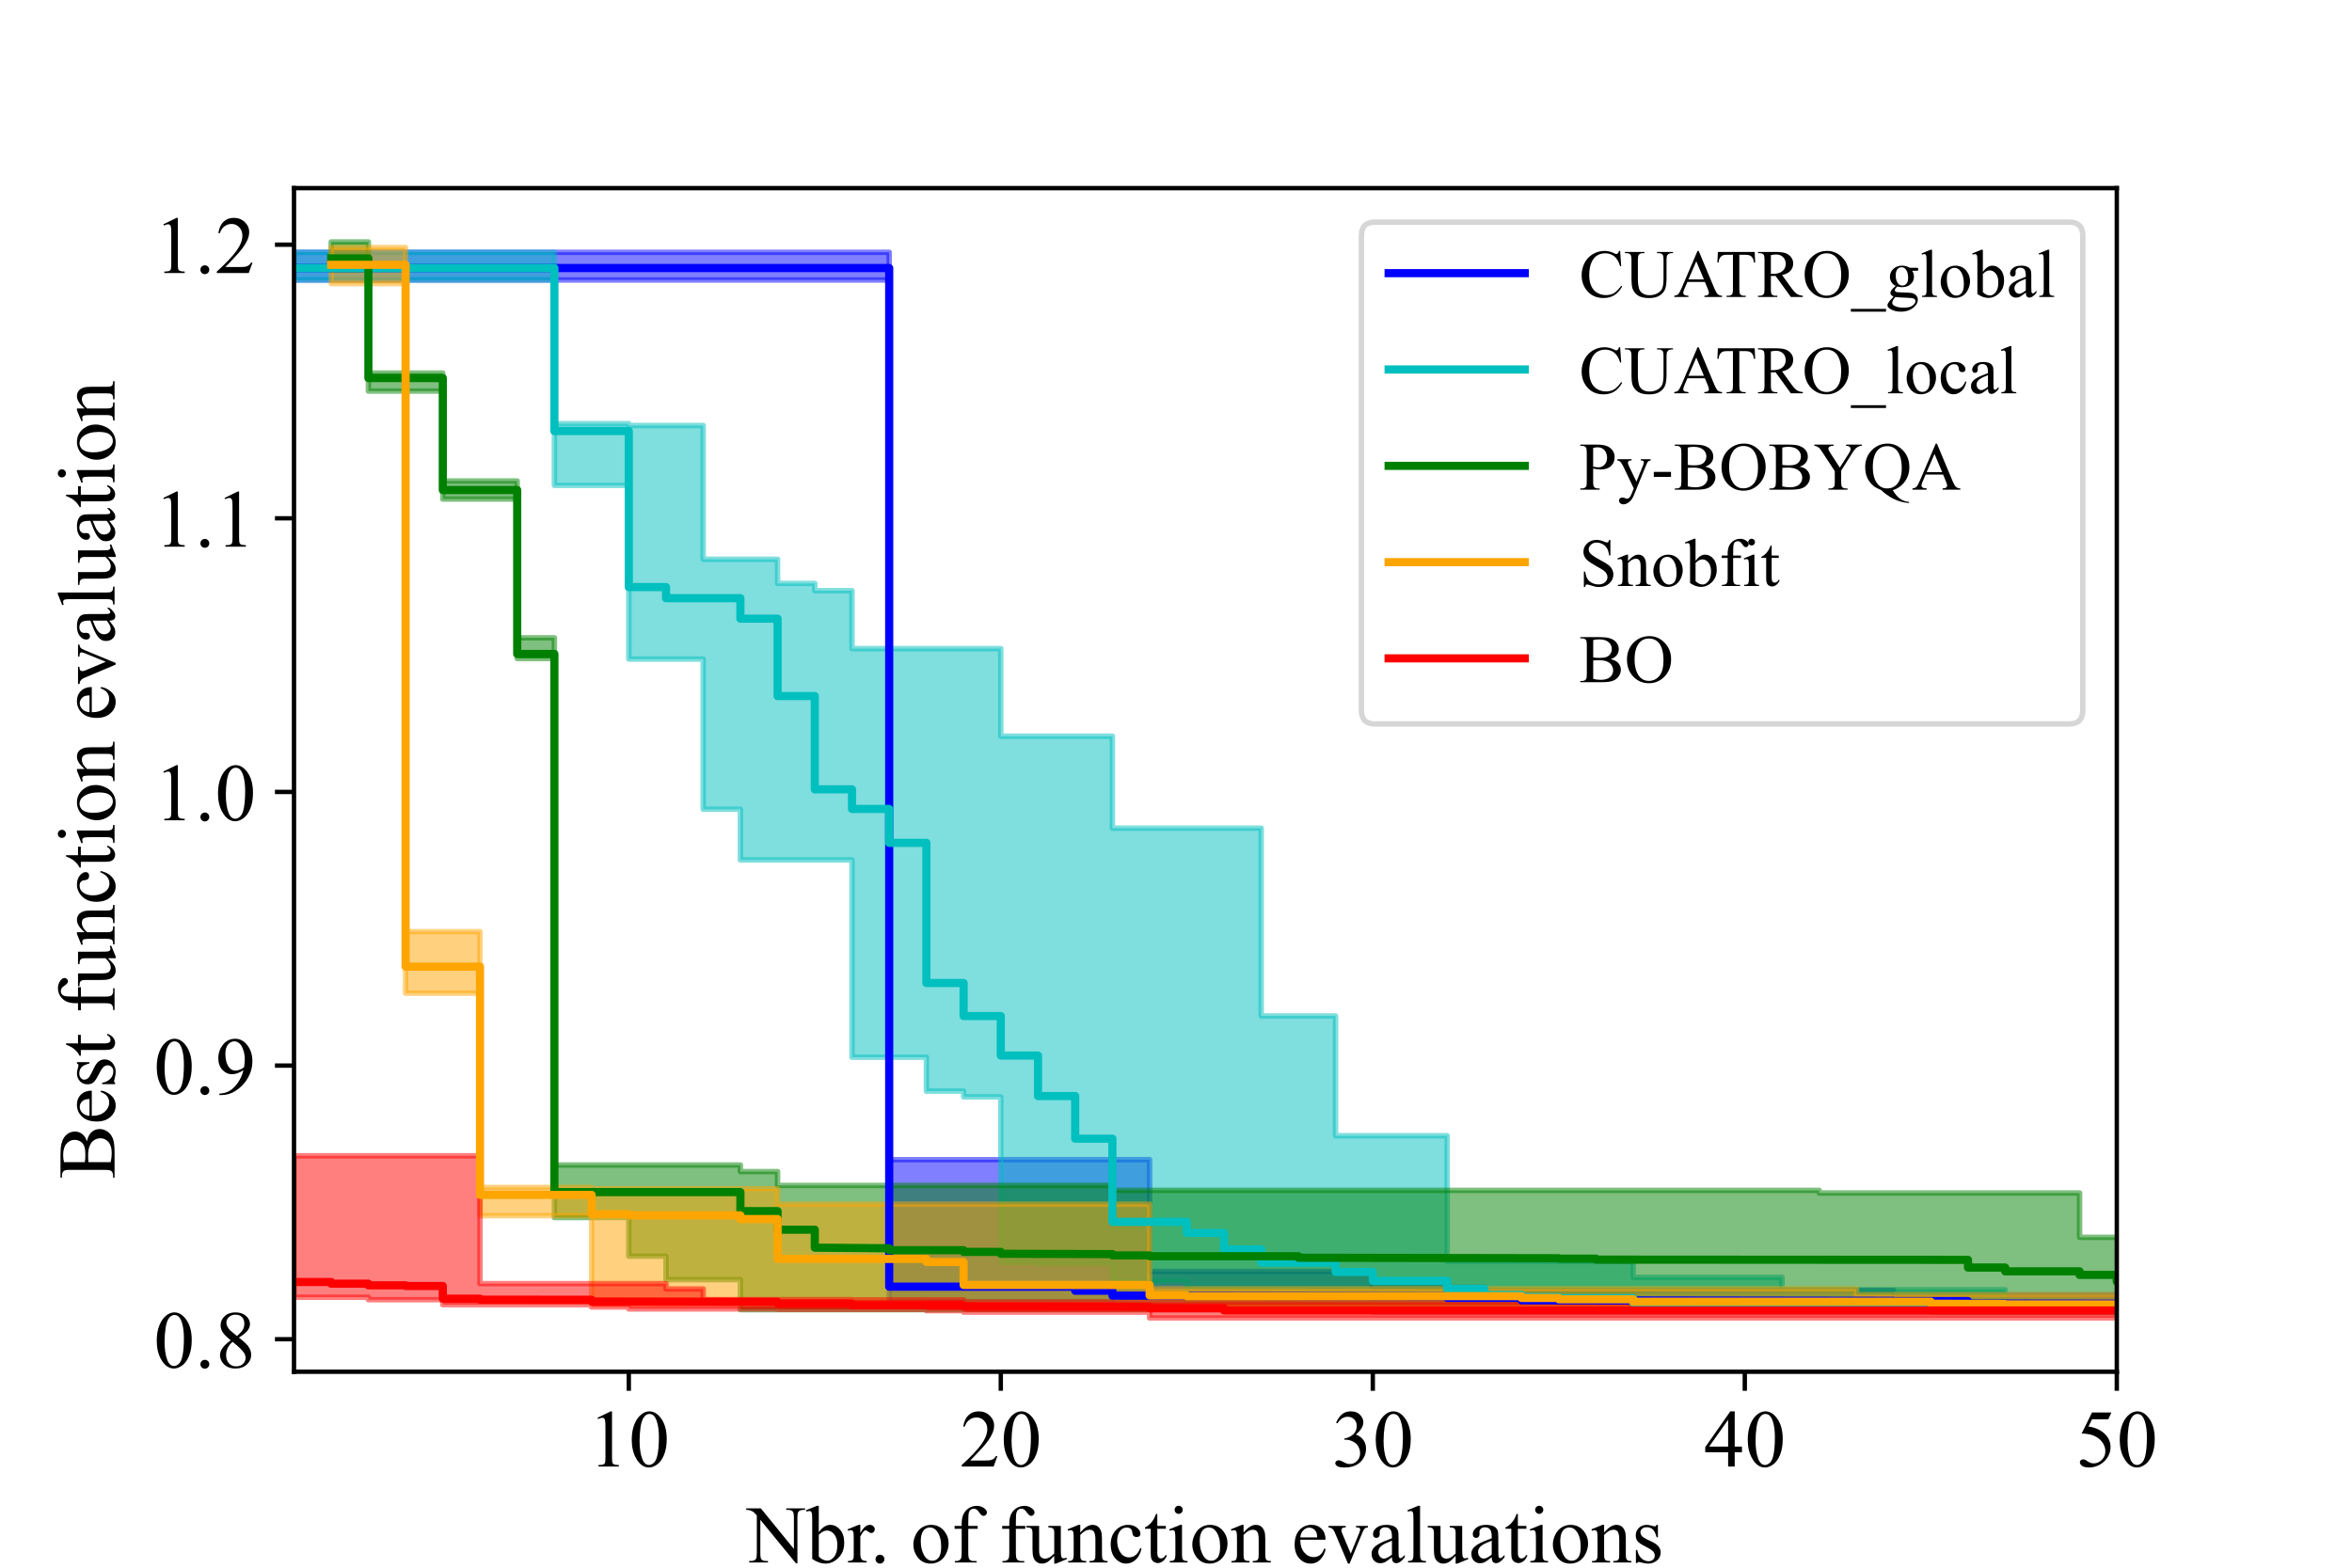<?xml version="1.0" encoding="utf-8" standalone="no"?>
<!DOCTYPE svg PUBLIC "-//W3C//DTD SVG 1.1//EN"
  "http://www.w3.org/Graphics/SVG/1.1/DTD/svg11.dtd">
<!-- Created with matplotlib (https://matplotlib.org/) -->
<svg height="288pt" version="1.1" viewBox="0 0 432 288" width="432pt" xmlns="http://www.w3.org/2000/svg" xmlns:xlink="http://www.w3.org/1999/xlink">
 <defs>
  <style type="text/css">*{stroke-linecap:butt;stroke-linejoin:round;}</style>
 </defs>
 <g id="figure_1">
  <g id="patch_1">
   <path d="M 0 288 
L 432 288 
L 432 0 
L 0 0 
z
" style="fill:#ffffff;"/>
  </g>
  <g id="axes_1">
   <g id="patch_2">
    <path d="M 54 252 
L 388.8 252 
L 388.8 34.56 
L 54 34.56 
z
" style="fill:#ffffff;"/>
   </g>
   <g id="PolyCollection_1">
    <path clip-path="url(#p5ed1bc266f)" d="M 54 46.347 
L 54 51.44 
L 60.833 51.44 
L 60.833 51.44 
L 67.665 51.44 
L 67.665 51.44 
L 74.498 51.44 
L 74.498 51.44 
L 81.331 51.44 
L 81.331 51.44 
L 88.163 51.44 
L 88.163 51.44 
L 94.996 51.44 
L 94.996 51.44 
L 101.829 51.44 
L 101.829 51.44 
L 108.661 51.44 
L 108.661 51.44 
L 115.494 51.44 
L 115.494 51.44 
L 122.327 51.44 
L 122.327 51.44 
L 129.159 51.44 
L 129.159 51.44 
L 135.992 51.44 
L 135.992 51.44 
L 142.824 51.44 
L 142.824 51.44 
L 149.657 51.44 
L 149.657 51.44 
L 156.49 51.44 
L 156.49 51.44 
L 163.322 51.44 
L 163.322 239.106 
L 170.155 239.106 
L 170.155 239.106 
L 176.988 239.106 
L 176.988 239.106 
L 183.82 239.106 
L 183.82 239.106 
L 190.653 239.106 
L 190.653 239.106 
L 197.486 239.106 
L 197.486 239.106 
L 204.318 239.106 
L 204.318 239.948 
L 211.151 239.948 
L 211.151 239.948 
L 217.984 239.948 
L 217.984 239.948 
L 224.816 239.948 
L 224.816 239.948 
L 231.649 239.948 
L 231.649 239.948 
L 238.482 239.948 
L 238.482 239.948 
L 245.314 239.948 
L 245.314 239.948 
L 252.147 239.948 
L 252.147 240.995 
L 258.98 240.995 
L 258.98 240.995 
L 265.812 240.995 
L 265.812 240.995 
L 272.645 240.995 
L 272.645 240.995 
L 279.478 240.995 
L 279.478 240.995 
L 286.31 240.995 
L 286.31 240.995 
L 293.143 240.995 
L 293.143 240.995 
L 299.976 240.995 
L 299.976 240.995 
L 306.808 240.995 
L 306.808 240.995 
L 313.641 240.995 
L 313.641 240.995 
L 320.473 240.995 
L 320.473 240.995 
L 327.306 240.995 
L 327.306 240.995 
L 334.139 240.995 
L 334.139 240.995 
L 340.971 240.995 
L 340.971 240.995 
L 347.804 240.995 
L 347.804 240.995 
L 354.637 240.995 
L 354.637 240.995 
L 361.469 240.995 
L 361.469 240.995 
L 368.302 240.995 
L 368.302 240.995 
L 375.135 240.995 
L 375.135 240.995 
L 381.967 240.995 
L 381.967 240.995 
L 388.8 240.995 
L 388.8 240.995 
L 395.633 240.995 
L 395.633 240.995 
L 402.465 240.995 
L 402.465 240.995 
L 409.298 240.995 
L 409.298 240.995 
L 416.131 240.995 
L 416.131 240.995 
L 422.963 240.995 
L 422.963 240.995 
L 429.796 240.995 
L 429.796 240.995 
L 436.629 240.995 
L 436.629 240.995 
L 443.461 240.995 
L 443.461 240.995 
L 450.294 240.995 
L 450.294 240.995 
L 457.127 240.995 
L 457.127 240.995 
L 463.959 240.995 
L 463.959 240.995 
L 470.792 240.995 
L 470.792 240.995 
L 477.624 240.995 
L 477.624 240.995 
L 484.457 240.995 
L 484.457 240.995 
L 491.29 240.995 
L 491.29 240.995 
L 498.122 240.995 
L 498.122 240.995 
L 504.955 240.995 
L 504.955 240.995 
L 511.788 240.995 
L 511.788 240.995 
L 518.62 240.995 
L 518.62 240.995 
L 525.453 240.995 
L 525.453 240.995 
L 532.286 240.995 
L 532.286 240.995 
L 539.118 240.995 
L 539.118 240.995 
L 545.951 240.995 
L 545.951 240.995 
L 552.784 240.995 
L 552.784 240.995 
L 559.616 240.995 
L 559.616 240.995 
L 566.449 240.995 
L 566.449 240.995 
L 573.282 240.995 
L 573.282 240.995 
L 580.114 240.995 
L 580.114 240.995 
L 586.947 240.995 
L 586.947 240.995 
L 593.78 240.995 
L 593.78 240.995 
L 600.612 240.995 
L 600.612 240.995 
L 607.445 240.995 
L 607.445 240.995 
L 614.278 240.995 
L 614.278 240.995 
L 621.11 240.995 
L 621.11 240.995 
L 627.943 240.995 
L 627.943 240.995 
L 634.776 240.995 
L 634.776 240.995 
L 641.608 240.995 
L 641.608 240.995 
L 648.441 240.995 
L 648.441 240.995 
L 655.273 240.995 
L 655.273 240.995 
L 662.106 240.995 
L 662.106 240.995 
L 668.939 240.995 
L 668.939 240.995 
L 675.771 240.995 
L 675.771 240.995 
L 682.604 240.995 
L 682.604 240.995 
L 689.437 240.995 
L 689.437 240.995 
L 696.269 240.995 
L 696.269 240.995 
L 703.102 240.995 
L 703.102 240.995 
L 709.935 240.995 
L 709.935 240.995 
L 716.767 240.995 
L 716.767 240.995 
L 723.6 240.995 
L 723.6 240.995 
L 730.433 240.995 
L 730.433 240.995 
L 730.433 238.806 
L 730.433 238.806 
L 730.433 238.806 
L 723.6 238.806 
L 723.6 238.806 
L 716.767 238.806 
L 716.767 238.806 
L 709.935 238.806 
L 709.935 238.806 
L 703.102 238.806 
L 703.102 238.806 
L 696.269 238.806 
L 696.269 238.806 
L 689.437 238.806 
L 689.437 238.806 
L 682.604 238.806 
L 682.604 238.806 
L 675.771 238.806 
L 675.771 238.806 
L 668.939 238.806 
L 668.939 238.806 
L 662.106 238.806 
L 662.106 238.806 
L 655.273 238.806 
L 655.273 238.806 
L 648.441 238.806 
L 648.441 238.806 
L 641.608 238.806 
L 641.608 238.806 
L 634.776 238.806 
L 634.776 238.806 
L 627.943 238.806 
L 627.943 238.806 
L 621.11 238.806 
L 621.11 238.806 
L 614.278 238.806 
L 614.278 238.806 
L 607.445 238.806 
L 607.445 238.806 
L 600.612 238.806 
L 600.612 238.806 
L 593.78 238.806 
L 593.78 238.806 
L 586.947 238.806 
L 586.947 238.806 
L 580.114 238.806 
L 580.114 238.806 
L 573.282 238.806 
L 573.282 238.806 
L 566.449 238.806 
L 566.449 238.806 
L 559.616 238.806 
L 559.616 238.806 
L 552.784 238.806 
L 552.784 238.806 
L 545.951 238.806 
L 545.951 238.806 
L 539.118 238.806 
L 539.118 238.806 
L 532.286 238.806 
L 532.286 238.806 
L 525.453 238.806 
L 525.453 238.806 
L 518.62 238.806 
L 518.62 238.806 
L 511.788 238.806 
L 511.788 238.806 
L 504.955 238.806 
L 504.955 238.806 
L 498.122 238.806 
L 498.122 238.806 
L 491.29 238.806 
L 491.29 238.806 
L 484.457 238.806 
L 484.457 238.806 
L 477.624 238.806 
L 477.624 238.806 
L 470.792 238.806 
L 470.792 238.806 
L 463.959 238.806 
L 463.959 238.806 
L 457.127 238.806 
L 457.127 238.806 
L 450.294 238.806 
L 450.294 238.806 
L 443.461 238.806 
L 443.461 238.806 
L 436.629 238.806 
L 436.629 238.806 
L 429.796 238.806 
L 429.796 238.806 
L 422.963 238.806 
L 422.963 238.806 
L 416.131 238.806 
L 416.131 238.806 
L 409.298 238.806 
L 409.298 238.806 
L 402.465 238.806 
L 402.465 238.806 
L 395.633 238.806 
L 395.633 238.806 
L 388.8 238.806 
L 388.8 237.876 
L 381.967 237.876 
L 381.967 237.876 
L 375.135 237.876 
L 375.135 237.876 
L 368.302 237.876 
L 368.302 237.876 
L 361.469 237.876 
L 361.469 237.876 
L 354.637 237.876 
L 354.637 237.845 
L 347.804 237.845 
L 347.804 237.077 
L 340.971 237.077 
L 340.971 237.077 
L 334.139 237.077 
L 334.139 237.077 
L 327.306 237.077 
L 327.306 237.077 
L 320.473 237.077 
L 320.473 237.077 
L 313.641 237.077 
L 313.641 237.077 
L 306.808 237.077 
L 306.808 237.077 
L 299.976 237.077 
L 299.976 237.077 
L 293.143 237.077 
L 293.143 237.077 
L 286.31 237.077 
L 286.31 237.077 
L 279.478 237.077 
L 279.478 237.077 
L 272.645 237.077 
L 272.645 236.5 
L 265.812 236.5 
L 265.812 236.5 
L 258.98 236.5 
L 258.98 236.5 
L 252.147 236.5 
L 252.147 233.571 
L 245.314 233.571 
L 245.314 233.571 
L 238.482 233.571 
L 238.482 233.571 
L 231.649 233.571 
L 231.649 233.571 
L 224.816 233.571 
L 224.816 233.571 
L 217.984 233.571 
L 217.984 233.571 
L 211.151 233.571 
L 211.151 213.04 
L 204.318 213.04 
L 204.318 213.04 
L 197.486 213.04 
L 197.486 213.04 
L 190.653 213.04 
L 190.653 213.04 
L 183.82 213.04 
L 183.82 213.04 
L 176.988 213.04 
L 176.988 213.04 
L 170.155 213.04 
L 170.155 213.04 
L 163.322 213.04 
L 163.322 46.347 
L 156.49 46.347 
L 156.49 46.347 
L 149.657 46.347 
L 149.657 46.347 
L 142.824 46.347 
L 142.824 46.347 
L 135.992 46.347 
L 135.992 46.347 
L 129.159 46.347 
L 129.159 46.347 
L 122.327 46.347 
L 122.327 46.347 
L 115.494 46.347 
L 115.494 46.347 
L 108.661 46.347 
L 108.661 46.347 
L 101.829 46.347 
L 101.829 46.347 
L 94.996 46.347 
L 94.996 46.347 
L 88.163 46.347 
L 88.163 46.347 
L 81.331 46.347 
L 81.331 46.347 
L 74.498 46.347 
L 74.498 46.347 
L 67.665 46.347 
L 67.665 46.347 
L 60.833 46.347 
L 60.833 46.347 
L 54 46.347 
z
" style="fill:#0000ff;fill-opacity:0.5;stroke:#0000ff;stroke-opacity:0.5;"/>
   </g>
   <g id="PolyCollection_2">
    <path clip-path="url(#p5ed1bc266f)" d="M 54 46.347 
L 54 51.44 
L 60.833 51.44 
L 60.833 51.44 
L 67.665 51.44 
L 67.665 51.44 
L 74.498 51.44 
L 74.498 51.44 
L 81.331 51.44 
L 81.331 51.44 
L 88.163 51.44 
L 88.163 51.44 
L 94.996 51.44 
L 94.996 51.44 
L 101.829 51.44 
L 101.829 89.176 
L 108.661 89.176 
L 108.661 89.176 
L 115.494 89.176 
L 115.494 121.082 
L 122.327 121.082 
L 122.327 121.082 
L 129.159 121.082 
L 129.159 148.665 
L 135.992 148.665 
L 135.992 157.979 
L 142.824 157.979 
L 142.824 157.979 
L 149.657 157.979 
L 149.657 157.979 
L 156.49 157.979 
L 156.49 194.223 
L 163.322 194.223 
L 163.322 194.223 
L 170.155 194.223 
L 170.155 200.453 
L 176.988 200.453 
L 176.988 201.505 
L 183.82 201.505 
L 183.82 231.931 
L 190.653 231.931 
L 190.653 232.199 
L 197.486 232.199 
L 197.486 232.199 
L 204.318 232.199 
L 204.318 235.47 
L 211.151 235.47 
L 211.151 235.47 
L 217.984 235.47 
L 217.984 240.189 
L 224.816 240.189 
L 224.816 240.189 
L 231.649 240.189 
L 231.649 240.189 
L 238.482 240.189 
L 238.482 240.189 
L 245.314 240.189 
L 245.314 240.189 
L 252.147 240.189 
L 252.147 240.189 
L 258.98 240.189 
L 258.98 240.189 
L 265.812 240.189 
L 265.812 240.189 
L 272.645 240.189 
L 272.645 240.189 
L 279.478 240.189 
L 279.478 240.189 
L 286.31 240.189 
L 286.31 240.189 
L 293.143 240.189 
L 293.143 240.189 
L 299.976 240.189 
L 299.976 240.189 
L 306.808 240.189 
L 306.808 240.189 
L 313.641 240.189 
L 313.641 240.189 
L 320.473 240.189 
L 320.473 240.189 
L 327.306 240.189 
L 327.306 240.189 
L 334.139 240.189 
L 334.139 240.189 
L 340.971 240.189 
L 340.971 240.189 
L 347.804 240.189 
L 347.804 240.189 
L 354.637 240.189 
L 354.637 240.249 
L 361.469 240.249 
L 361.469 240.249 
L 368.302 240.249 
L 368.302 240.526 
L 375.135 240.526 
L 375.135 240.526 
L 381.967 240.526 
L 381.967 240.526 
L 388.8 240.526 
L 388.8 240.526 
L 395.633 240.526 
L 395.633 240.526 
L 402.465 240.526 
L 402.465 240.526 
L 409.298 240.526 
L 409.298 240.526 
L 416.131 240.526 
L 416.131 240.526 
L 422.963 240.526 
L 422.963 240.526 
L 429.796 240.526 
L 429.796 240.526 
L 436.629 240.526 
L 436.629 240.526 
L 443.461 240.526 
L 443.461 240.526 
L 450.294 240.526 
L 450.294 240.526 
L 457.127 240.526 
L 457.127 240.526 
L 463.959 240.526 
L 463.959 240.526 
L 470.792 240.526 
L 470.792 240.526 
L 477.624 240.526 
L 477.624 240.526 
L 484.457 240.526 
L 484.457 240.526 
L 491.29 240.526 
L 491.29 240.526 
L 498.122 240.526 
L 498.122 240.526 
L 504.955 240.526 
L 504.955 240.526 
L 511.788 240.526 
L 511.788 240.526 
L 518.62 240.526 
L 518.62 240.526 
L 525.453 240.526 
L 525.453 240.526 
L 532.286 240.526 
L 532.286 240.526 
L 539.118 240.526 
L 539.118 240.526 
L 545.951 240.526 
L 545.951 240.526 
L 552.784 240.526 
L 552.784 240.526 
L 559.616 240.526 
L 559.616 240.526 
L 566.449 240.526 
L 566.449 240.526 
L 573.282 240.526 
L 573.282 240.526 
L 580.114 240.526 
L 580.114 240.526 
L 586.947 240.526 
L 586.947 240.526 
L 593.78 240.526 
L 593.78 240.526 
L 600.612 240.526 
L 600.612 240.526 
L 607.445 240.526 
L 607.445 240.526 
L 614.278 240.526 
L 614.278 240.526 
L 621.11 240.526 
L 621.11 240.526 
L 627.943 240.526 
L 627.943 240.526 
L 634.776 240.526 
L 634.776 240.526 
L 641.608 240.526 
L 641.608 240.526 
L 648.441 240.526 
L 648.441 240.526 
L 655.273 240.526 
L 655.273 240.526 
L 662.106 240.526 
L 662.106 240.526 
L 668.939 240.526 
L 668.939 240.526 
L 675.771 240.526 
L 675.771 240.526 
L 682.604 240.526 
L 682.604 240.526 
L 689.437 240.526 
L 689.437 240.526 
L 696.269 240.526 
L 696.269 240.526 
L 703.102 240.526 
L 703.102 240.526 
L 709.935 240.526 
L 709.935 240.526 
L 716.767 240.526 
L 716.767 240.526 
L 723.6 240.526 
L 723.6 240.526 
L 730.433 240.526 
L 730.433 240.526 
L 730.433 239.345 
L 730.433 239.345 
L 730.433 239.345 
L 723.6 239.345 
L 723.6 239.345 
L 716.767 239.345 
L 716.767 239.345 
L 709.935 239.345 
L 709.935 239.345 
L 703.102 239.345 
L 703.102 239.345 
L 696.269 239.345 
L 696.269 239.345 
L 689.437 239.345 
L 689.437 239.345 
L 682.604 239.345 
L 682.604 239.345 
L 675.771 239.345 
L 675.771 239.345 
L 668.939 239.345 
L 668.939 239.345 
L 662.106 239.345 
L 662.106 239.345 
L 655.273 239.345 
L 655.273 239.345 
L 648.441 239.345 
L 648.441 239.345 
L 641.608 239.345 
L 641.608 239.345 
L 634.776 239.345 
L 634.776 239.345 
L 627.943 239.345 
L 627.943 239.345 
L 621.11 239.345 
L 621.11 239.345 
L 614.278 239.345 
L 614.278 239.345 
L 607.445 239.345 
L 607.445 239.345 
L 600.612 239.345 
L 600.612 239.345 
L 593.78 239.345 
L 593.78 239.345 
L 586.947 239.345 
L 586.947 239.345 
L 580.114 239.345 
L 580.114 239.345 
L 573.282 239.345 
L 573.282 239.345 
L 566.449 239.345 
L 566.449 239.345 
L 559.616 239.345 
L 559.616 239.345 
L 552.784 239.345 
L 552.784 239.345 
L 545.951 239.345 
L 545.951 239.345 
L 539.118 239.345 
L 539.118 239.345 
L 532.286 239.345 
L 532.286 239.345 
L 525.453 239.345 
L 525.453 239.345 
L 518.62 239.345 
L 518.62 239.345 
L 511.788 239.345 
L 511.788 239.345 
L 504.955 239.345 
L 504.955 239.345 
L 498.122 239.345 
L 498.122 239.345 
L 491.29 239.345 
L 491.29 239.345 
L 484.457 239.345 
L 484.457 239.345 
L 477.624 239.345 
L 477.624 239.345 
L 470.792 239.345 
L 470.792 239.345 
L 463.959 239.345 
L 463.959 239.345 
L 457.127 239.345 
L 457.127 239.345 
L 450.294 239.345 
L 450.294 239.345 
L 443.461 239.345 
L 443.461 239.345 
L 436.629 239.345 
L 436.629 239.345 
L 429.796 239.345 
L 429.796 239.345 
L 422.963 239.345 
L 422.963 239.345 
L 416.131 239.345 
L 416.131 239.345 
L 409.298 239.345 
L 409.298 239.345 
L 402.465 239.345 
L 402.465 239.345 
L 395.633 239.345 
L 395.633 239.345 
L 388.8 239.345 
L 388.8 239.345 
L 381.967 239.345 
L 381.967 238.919 
L 375.135 238.919 
L 375.135 238.919 
L 368.302 238.919 
L 368.302 236.936 
L 361.469 236.936 
L 361.469 236.936 
L 354.637 236.936 
L 354.637 236.936 
L 347.804 236.936 
L 347.804 236.936 
L 340.971 236.936 
L 340.971 236.866 
L 334.139 236.866 
L 334.139 236.866 
L 327.306 236.866 
L 327.306 234.656 
L 320.473 234.656 
L 320.473 234.656 
L 313.641 234.656 
L 313.641 234.656 
L 306.808 234.656 
L 306.808 234.656 
L 299.976 234.656 
L 299.976 231.734 
L 293.143 231.734 
L 293.143 231.734 
L 286.31 231.734 
L 286.31 231.734 
L 279.478 231.734 
L 279.478 231.734 
L 272.645 231.734 
L 272.645 231.734 
L 265.812 231.734 
L 265.812 208.649 
L 258.98 208.649 
L 258.98 208.649 
L 252.147 208.649 
L 252.147 208.649 
L 245.314 208.649 
L 245.314 186.636 
L 238.482 186.636 
L 238.482 186.636 
L 231.649 186.636 
L 231.649 152.143 
L 224.816 152.143 
L 224.816 152.143 
L 217.984 152.143 
L 217.984 152.143 
L 211.151 152.143 
L 211.151 152.143 
L 204.318 152.143 
L 204.318 135.251 
L 197.486 135.251 
L 197.486 135.251 
L 190.653 135.251 
L 190.653 135.251 
L 183.82 135.251 
L 183.82 119.161 
L 176.988 119.161 
L 176.988 119.161 
L 170.155 119.161 
L 170.155 119.161 
L 163.322 119.161 
L 163.322 119.161 
L 156.49 119.161 
L 156.49 108.517 
L 149.657 108.517 
L 149.657 107.182 
L 142.824 107.182 
L 142.824 102.742 
L 135.992 102.742 
L 135.992 102.742 
L 129.159 102.742 
L 129.159 78.169 
L 122.327 78.169 
L 122.327 78.169 
L 115.494 78.169 
L 115.494 77.83 
L 108.661 77.83 
L 108.661 77.83 
L 101.829 77.83 
L 101.829 46.347 
L 94.996 46.347 
L 94.996 46.347 
L 88.163 46.347 
L 88.163 46.347 
L 81.331 46.347 
L 81.331 46.347 
L 74.498 46.347 
L 74.498 46.347 
L 67.665 46.347 
L 67.665 46.347 
L 60.833 46.347 
L 60.833 46.347 
L 54 46.347 
z
" style="fill:#00bfbf;fill-opacity:0.5;stroke:#00bfbf;stroke-opacity:0.5;"/>
   </g>
   <g id="PolyCollection_3">
    <path clip-path="url(#p5ed1bc266f)" d="M 60.833 44.444 
L 60.833 49.637 
L 67.665 49.637 
L 67.665 71.85 
L 74.498 71.85 
L 74.498 71.85 
L 81.331 71.85 
L 81.331 91.685 
L 88.163 91.685 
L 88.163 91.685 
L 94.996 91.685 
L 94.996 120.974 
L 101.829 120.974 
L 101.829 223.673 
L 108.661 223.673 
L 108.661 223.673 
L 115.494 223.673 
L 115.494 230.778 
L 122.327 230.778 
L 122.327 235.078 
L 129.159 235.078 
L 129.159 235.078 
L 135.992 235.078 
L 135.992 240.599 
L 142.824 240.599 
L 142.824 240.599 
L 149.657 240.599 
L 149.657 240.599 
L 156.49 240.599 
L 156.49 240.599 
L 163.322 240.599 
L 163.322 240.599 
L 170.155 240.599 
L 170.155 240.599 
L 176.988 240.599 
L 176.988 240.599 
L 183.82 240.599 
L 183.82 240.599 
L 190.653 240.599 
L 190.653 240.599 
L 197.486 240.599 
L 197.486 240.599 
L 204.318 240.599 
L 204.318 240.599 
L 211.151 240.599 
L 211.151 240.599 
L 217.984 240.599 
L 217.984 240.599 
L 224.816 240.599 
L 224.816 240.599 
L 231.649 240.599 
L 231.649 240.599 
L 238.482 240.599 
L 238.482 240.599 
L 245.314 240.599 
L 245.314 240.599 
L 252.147 240.599 
L 252.147 240.599 
L 258.98 240.599 
L 258.98 240.599 
L 265.812 240.599 
L 265.812 240.599 
L 272.645 240.599 
L 272.645 240.599 
L 279.478 240.599 
L 279.478 240.599 
L 286.31 240.599 
L 286.31 240.599 
L 293.143 240.599 
L 293.143 240.599 
L 299.976 240.599 
L 299.976 240.599 
L 306.808 240.599 
L 306.808 240.599 
L 313.641 240.599 
L 313.641 240.659 
L 320.473 240.659 
L 320.473 240.659 
L 327.306 240.659 
L 327.306 240.659 
L 334.139 240.659 
L 334.139 240.659 
L 340.971 240.659 
L 340.971 240.659 
L 347.804 240.659 
L 347.804 240.659 
L 354.637 240.659 
L 354.637 241.042 
L 361.469 241.042 
L 361.469 241.042 
L 368.302 241.042 
L 368.302 241.042 
L 375.135 241.042 
L 375.135 241.042 
L 381.967 241.042 
L 381.967 241.042 
L 388.8 241.042 
L 388.8 241.042 
L 395.633 241.042 
L 395.633 241.042 
L 402.465 241.042 
L 402.465 241.042 
L 409.298 241.042 
L 409.298 241.042 
L 416.131 241.042 
L 416.131 241.042 
L 422.963 241.042 
L 422.963 241.042 
L 429.796 241.042 
L 429.796 241.042 
L 436.629 241.042 
L 436.629 241.042 
L 443.461 241.042 
L 443.461 241.042 
L 450.294 241.042 
L 450.294 241.042 
L 457.127 241.042 
L 457.127 241.042 
L 463.959 241.042 
L 463.959 241.042 
L 470.792 241.042 
L 470.792 241.042 
L 477.624 241.042 
L 477.624 241.042 
L 484.457 241.042 
L 484.457 241.042 
L 491.29 241.042 
L 491.29 241.042 
L 498.122 241.042 
L 498.122 241.042 
L 504.955 241.042 
L 504.955 241.042 
L 511.788 241.042 
L 511.788 241.042 
L 518.62 241.042 
L 518.62 241.042 
L 525.453 241.042 
L 525.453 241.042 
L 532.286 241.042 
L 532.286 241.042 
L 539.118 241.042 
L 539.118 241.042 
L 545.951 241.042 
L 545.951 241.042 
L 552.784 241.042 
L 552.784 241.042 
L 559.616 241.042 
L 559.616 241.042 
L 566.449 241.042 
L 566.449 241.042 
L 573.282 241.042 
L 573.282 241.042 
L 580.114 241.042 
L 580.114 241.042 
L 586.947 241.042 
L 586.947 241.042 
L 593.78 241.042 
L 593.78 241.042 
L 600.612 241.042 
L 600.612 241.042 
L 607.445 241.042 
L 607.445 241.042 
L 614.278 241.042 
L 614.278 241.042 
L 621.11 241.042 
L 621.11 241.042 
L 627.943 241.042 
L 627.943 241.042 
L 634.776 241.042 
L 634.776 241.042 
L 641.608 241.042 
L 641.608 241.042 
L 648.441 241.042 
L 648.441 241.042 
L 655.273 241.042 
L 655.273 241.042 
L 662.106 241.042 
L 662.106 241.042 
L 668.939 241.042 
L 668.939 241.042 
L 675.771 241.042 
L 675.771 241.042 
L 682.604 241.042 
L 682.604 241.042 
L 689.437 241.042 
L 689.437 241.042 
L 696.269 241.042 
L 696.269 241.042 
L 703.102 241.042 
L 703.102 241.042 
L 709.935 241.042 
L 709.935 241.042 
L 716.767 241.042 
L 716.767 241.042 
L 723.6 241.042 
L 723.6 241.042 
L 730.433 241.042 
L 730.433 241.042 
L 730.433 227.303 
L 730.433 227.303 
L 730.433 227.303 
L 723.6 227.303 
L 723.6 227.303 
L 716.767 227.303 
L 716.767 227.303 
L 709.935 227.303 
L 709.935 227.303 
L 703.102 227.303 
L 703.102 227.303 
L 696.269 227.303 
L 696.269 227.303 
L 689.437 227.303 
L 689.437 227.303 
L 682.604 227.303 
L 682.604 227.303 
L 675.771 227.303 
L 675.771 227.303 
L 668.939 227.303 
L 668.939 227.303 
L 662.106 227.303 
L 662.106 227.303 
L 655.273 227.303 
L 655.273 227.303 
L 648.441 227.303 
L 648.441 227.303 
L 641.608 227.303 
L 641.608 227.303 
L 634.776 227.303 
L 634.776 227.303 
L 627.943 227.303 
L 627.943 227.303 
L 621.11 227.303 
L 621.11 227.303 
L 614.278 227.303 
L 614.278 227.303 
L 607.445 227.303 
L 607.445 227.303 
L 600.612 227.303 
L 600.612 227.303 
L 593.78 227.303 
L 593.78 227.303 
L 586.947 227.303 
L 586.947 227.303 
L 580.114 227.303 
L 580.114 227.303 
L 573.282 227.303 
L 573.282 227.303 
L 566.449 227.303 
L 566.449 227.303 
L 559.616 227.303 
L 559.616 227.303 
L 552.784 227.303 
L 552.784 227.303 
L 545.951 227.303 
L 545.951 227.303 
L 539.118 227.303 
L 539.118 227.303 
L 532.286 227.303 
L 532.286 227.303 
L 525.453 227.303 
L 525.453 227.303 
L 518.62 227.303 
L 518.62 227.303 
L 511.788 227.303 
L 511.788 227.303 
L 504.955 227.303 
L 504.955 227.303 
L 498.122 227.303 
L 498.122 227.303 
L 491.29 227.303 
L 491.29 227.303 
L 484.457 227.303 
L 484.457 227.303 
L 477.624 227.303 
L 477.624 227.303 
L 470.792 227.303 
L 470.792 227.303 
L 463.959 227.303 
L 463.959 227.303 
L 457.127 227.303 
L 457.127 227.303 
L 450.294 227.303 
L 450.294 227.303 
L 443.461 227.303 
L 443.461 227.303 
L 436.629 227.303 
L 436.629 227.303 
L 429.796 227.303 
L 429.796 227.303 
L 422.963 227.303 
L 422.963 227.303 
L 416.131 227.303 
L 416.131 227.303 
L 409.298 227.303 
L 409.298 227.303 
L 402.465 227.303 
L 402.465 227.303 
L 395.633 227.303 
L 395.633 227.303 
L 388.8 227.303 
L 388.8 227.303 
L 381.967 227.303 
L 381.967 219.166 
L 375.135 219.166 
L 375.135 219.166 
L 368.302 219.166 
L 368.302 219.166 
L 361.469 219.166 
L 361.469 219.166 
L 354.637 219.166 
L 354.637 219.166 
L 347.804 219.166 
L 347.804 219.166 
L 340.971 219.166 
L 340.971 219.166 
L 334.139 219.166 
L 334.139 218.677 
L 327.306 218.677 
L 327.306 218.677 
L 320.473 218.677 
L 320.473 218.677 
L 313.641 218.677 
L 313.641 218.677 
L 306.808 218.677 
L 306.808 218.677 
L 299.976 218.677 
L 299.976 218.677 
L 293.143 218.677 
L 293.143 218.677 
L 286.31 218.677 
L 286.31 218.677 
L 279.478 218.677 
L 279.478 218.677 
L 272.645 218.677 
L 272.645 218.677 
L 265.812 218.677 
L 265.812 218.677 
L 258.98 218.677 
L 258.98 218.677 
L 252.147 218.677 
L 252.147 218.677 
L 245.314 218.677 
L 245.314 218.677 
L 238.482 218.677 
L 238.482 218.677 
L 231.649 218.677 
L 231.649 218.677 
L 224.816 218.677 
L 224.816 218.677 
L 217.984 218.677 
L 217.984 218.677 
L 211.151 218.677 
L 211.151 218.677 
L 204.318 218.677 
L 204.318 217.775 
L 197.486 217.775 
L 197.486 217.775 
L 190.653 217.775 
L 190.653 217.775 
L 183.82 217.775 
L 183.82 217.775 
L 176.988 217.775 
L 176.988 217.775 
L 170.155 217.775 
L 170.155 217.775 
L 163.322 217.775 
L 163.322 217.775 
L 156.49 217.775 
L 156.49 217.775 
L 149.657 217.775 
L 149.657 217.775 
L 142.824 217.775 
L 142.824 215.232 
L 135.992 215.232 
L 135.992 214.026 
L 129.159 214.026 
L 129.159 214.026 
L 122.327 214.026 
L 122.327 214.026 
L 115.494 214.026 
L 115.494 214.026 
L 108.661 214.026 
L 108.661 214.026 
L 101.829 214.026 
L 101.829 117.169 
L 94.996 117.169 
L 94.996 88.359 
L 88.163 88.359 
L 88.163 88.359 
L 81.331 88.359 
L 81.331 68.538 
L 74.498 68.538 
L 74.498 68.538 
L 67.665 68.538 
L 67.665 44.444 
L 60.833 44.444 
z
" style="fill:#008000;fill-opacity:0.5;stroke:#008000;stroke-opacity:0.5;"/>
   </g>
   <g id="PolyCollection_4">
    <path clip-path="url(#p5ed1bc266f)" d="M 60.833 45.472 
L 60.833 52.084 
L 67.665 52.084 
L 67.665 52.084 
L 74.498 52.084 
L 74.498 182.457 
L 81.331 182.457 
L 81.331 182.457 
L 88.163 182.457 
L 88.163 223.337 
L 94.996 223.337 
L 94.996 223.337 
L 101.829 223.337 
L 101.829 223.337 
L 108.661 223.337 
L 108.661 239.551 
L 115.494 239.551 
L 115.494 239.551 
L 122.327 239.551 
L 122.327 239.551 
L 129.159 239.551 
L 129.159 239.551 
L 135.992 239.551 
L 135.992 239.551 
L 142.824 239.551 
L 142.824 239.551 
L 149.657 239.551 
L 149.657 239.551 
L 156.49 239.551 
L 156.49 239.551 
L 163.322 239.551 
L 163.322 239.551 
L 170.155 239.551 
L 170.155 240.107 
L 176.988 240.107 
L 176.988 240.107 
L 183.82 240.107 
L 183.82 240.107 
L 190.653 240.107 
L 190.653 240.107 
L 197.486 240.107 
L 197.486 240.107 
L 204.318 240.107 
L 204.318 240.107 
L 211.151 240.107 
L 211.151 240.107 
L 217.984 240.107 
L 217.984 240.107 
L 224.816 240.107 
L 224.816 240.107 
L 231.649 240.107 
L 231.649 240.107 
L 238.482 240.107 
L 238.482 240.107 
L 245.314 240.107 
L 245.314 240.107 
L 252.147 240.107 
L 252.147 240.107 
L 258.98 240.107 
L 258.98 240.107 
L 265.812 240.107 
L 265.812 240.107 
L 272.645 240.107 
L 272.645 240.107 
L 279.478 240.107 
L 279.478 240.107 
L 286.31 240.107 
L 286.31 240.107 
L 293.143 240.107 
L 293.143 240.107 
L 299.976 240.107 
L 299.976 240.107 
L 306.808 240.107 
L 306.808 240.107 
L 313.641 240.107 
L 313.641 240.107 
L 320.473 240.107 
L 320.473 240.107 
L 327.306 240.107 
L 327.306 240.107 
L 334.139 240.107 
L 334.139 240.107 
L 340.971 240.107 
L 340.971 240.107 
L 347.804 240.107 
L 347.804 240.107 
L 354.637 240.107 
L 354.637 240.107 
L 361.469 240.107 
L 361.469 240.107 
L 368.302 240.107 
L 368.302 240.107 
L 375.135 240.107 
L 375.135 240.107 
L 381.967 240.107 
L 381.967 240.107 
L 388.8 240.107 
L 388.8 240.107 
L 395.633 240.107 
L 395.633 240.107 
L 402.465 240.107 
L 402.465 240.107 
L 409.298 240.107 
L 409.298 240.107 
L 416.131 240.107 
L 416.131 240.107 
L 422.963 240.107 
L 422.963 240.107 
L 429.796 240.107 
L 429.796 240.107 
L 436.629 240.107 
L 436.629 240.107 
L 443.461 240.107 
L 443.461 240.107 
L 450.294 240.107 
L 450.294 240.107 
L 457.127 240.107 
L 457.127 240.107 
L 463.959 240.107 
L 463.959 240.107 
L 470.792 240.107 
L 470.792 240.107 
L 477.624 240.107 
L 477.624 240.107 
L 484.457 240.107 
L 484.457 240.107 
L 491.29 240.107 
L 491.29 240.107 
L 498.122 240.107 
L 498.122 240.107 
L 504.955 240.107 
L 504.955 240.107 
L 511.788 240.107 
L 511.788 240.107 
L 518.62 240.107 
L 518.62 240.107 
L 525.453 240.107 
L 525.453 240.107 
L 532.286 240.107 
L 532.286 240.107 
L 539.118 240.107 
L 539.118 240.107 
L 545.951 240.107 
L 545.951 240.107 
L 552.784 240.107 
L 552.784 240.107 
L 559.616 240.107 
L 559.616 240.107 
L 566.449 240.107 
L 566.449 240.107 
L 573.282 240.107 
L 573.282 240.107 
L 580.114 240.107 
L 580.114 240.107 
L 586.947 240.107 
L 586.947 240.107 
L 593.78 240.107 
L 593.78 240.107 
L 600.612 240.107 
L 600.612 240.107 
L 607.445 240.107 
L 607.445 240.107 
L 614.278 240.107 
L 614.278 240.107 
L 621.11 240.107 
L 621.11 240.107 
L 627.943 240.107 
L 627.943 240.107 
L 634.776 240.107 
L 634.776 240.107 
L 641.608 240.107 
L 641.608 240.107 
L 648.441 240.107 
L 648.441 240.107 
L 655.273 240.107 
L 655.273 240.107 
L 662.106 240.107 
L 662.106 240.107 
L 668.939 240.107 
L 668.939 240.107 
L 675.771 240.107 
L 675.771 240.107 
L 682.604 240.107 
L 682.604 240.107 
L 689.437 240.107 
L 689.437 240.107 
L 696.269 240.107 
L 696.269 240.107 
L 703.102 240.107 
L 703.102 240.107 
L 709.935 240.107 
L 709.935 240.107 
L 716.767 240.107 
L 716.767 240.107 
L 723.6 240.107 
L 723.6 240.107 
L 730.433 240.107 
L 730.433 240.107 
L 730.433 237.846 
L 730.433 237.846 
L 730.433 237.846 
L 723.6 237.846 
L 723.6 237.846 
L 716.767 237.846 
L 716.767 237.846 
L 709.935 237.846 
L 709.935 237.846 
L 703.102 237.846 
L 703.102 237.846 
L 696.269 237.846 
L 696.269 237.846 
L 689.437 237.846 
L 689.437 237.846 
L 682.604 237.846 
L 682.604 237.846 
L 675.771 237.846 
L 675.771 237.846 
L 668.939 237.846 
L 668.939 237.846 
L 662.106 237.846 
L 662.106 237.846 
L 655.273 237.846 
L 655.273 237.846 
L 648.441 237.846 
L 648.441 237.846 
L 641.608 237.846 
L 641.608 237.846 
L 634.776 237.846 
L 634.776 237.846 
L 627.943 237.846 
L 627.943 237.846 
L 621.11 237.846 
L 621.11 237.846 
L 614.278 237.846 
L 614.278 237.846 
L 607.445 237.846 
L 607.445 237.846 
L 600.612 237.846 
L 600.612 237.846 
L 593.78 237.846 
L 593.78 237.846 
L 586.947 237.846 
L 586.947 237.846 
L 580.114 237.846 
L 580.114 237.846 
L 573.282 237.846 
L 573.282 237.846 
L 566.449 237.846 
L 566.449 237.846 
L 559.616 237.846 
L 559.616 237.846 
L 552.784 237.846 
L 552.784 237.846 
L 545.951 237.846 
L 545.951 237.846 
L 539.118 237.846 
L 539.118 237.846 
L 532.286 237.846 
L 532.286 237.846 
L 525.453 237.846 
L 525.453 237.846 
L 518.62 237.846 
L 518.62 237.846 
L 511.788 237.846 
L 511.788 237.846 
L 504.955 237.846 
L 504.955 237.846 
L 498.122 237.846 
L 498.122 237.846 
L 491.29 237.846 
L 491.29 237.846 
L 484.457 237.846 
L 484.457 237.846 
L 477.624 237.846 
L 477.624 237.846 
L 470.792 237.846 
L 470.792 237.846 
L 463.959 237.846 
L 463.959 237.846 
L 457.127 237.846 
L 457.127 237.846 
L 450.294 237.846 
L 450.294 237.846 
L 443.461 237.846 
L 443.461 237.846 
L 436.629 237.846 
L 436.629 237.846 
L 429.796 237.846 
L 429.796 237.846 
L 422.963 237.846 
L 422.963 237.846 
L 416.131 237.846 
L 416.131 237.846 
L 409.298 237.846 
L 409.298 237.846 
L 402.465 237.846 
L 402.465 237.846 
L 395.633 237.846 
L 395.633 237.846 
L 388.8 237.846 
L 388.8 237.846 
L 381.967 237.846 
L 381.967 237.846 
L 375.135 237.846 
L 375.135 237.846 
L 368.302 237.846 
L 368.302 237.846 
L 361.469 237.846 
L 361.469 237.846 
L 354.637 237.846 
L 354.637 237.837 
L 347.804 237.837 
L 347.804 237.837 
L 340.971 237.837 
L 340.971 236.775 
L 334.139 236.775 
L 334.139 236.775 
L 327.306 236.775 
L 327.306 236.775 
L 320.473 236.775 
L 320.473 236.775 
L 313.641 236.775 
L 313.641 236.775 
L 306.808 236.775 
L 306.808 236.775 
L 299.976 236.775 
L 299.976 236.775 
L 293.143 236.775 
L 293.143 236.775 
L 286.31 236.775 
L 286.31 236.775 
L 279.478 236.775 
L 279.478 236.775 
L 272.645 236.775 
L 272.645 236.775 
L 265.812 236.775 
L 265.812 236.775 
L 258.98 236.775 
L 258.98 236.775 
L 252.147 236.775 
L 252.147 236.775 
L 245.314 236.775 
L 245.314 236.775 
L 238.482 236.775 
L 238.482 236.775 
L 231.649 236.775 
L 231.649 236.775 
L 224.816 236.775 
L 224.816 236.775 
L 217.984 236.775 
L 217.984 236.775 
L 211.151 236.775 
L 211.151 221.218 
L 204.318 221.218 
L 204.318 221.218 
L 197.486 221.218 
L 197.486 221.218 
L 190.653 221.218 
L 190.653 221.218 
L 183.82 221.218 
L 183.82 221.218 
L 176.988 221.218 
L 176.988 221.218 
L 170.155 221.218 
L 170.155 221.218 
L 163.322 221.218 
L 163.322 221.218 
L 156.49 221.218 
L 156.49 221.218 
L 149.657 221.218 
L 149.657 221.218 
L 142.824 221.218 
L 142.824 218.385 
L 135.992 218.385 
L 135.992 218.385 
L 129.159 218.385 
L 129.159 218.385 
L 122.327 218.385 
L 122.327 218.385 
L 115.494 218.385 
L 115.494 218.385 
L 108.661 218.385 
L 108.661 218.147 
L 101.829 218.147 
L 101.829 218.147 
L 94.996 218.147 
L 94.996 218.147 
L 88.163 218.147 
L 88.163 171.155 
L 81.331 171.155 
L 81.331 171.155 
L 74.498 171.155 
L 74.498 45.472 
L 67.665 45.472 
L 67.665 45.472 
L 60.833 45.472 
z
" style="fill:#ffa500;fill-opacity:0.5;stroke:#ffa500;stroke-opacity:0.5;"/>
   </g>
   <g id="PolyCollection_5">
    <path clip-path="url(#p5ed1bc266f)" d="M 54 212.329 
L 54 238.319 
L 60.833 238.319 
L 60.833 238.319 
L 67.665 238.319 
L 67.665 238.763 
L 74.498 238.763 
L 74.498 238.763 
L 81.331 238.763 
L 81.331 239.683 
L 88.163 239.683 
L 88.163 239.683 
L 94.996 239.683 
L 94.996 239.683 
L 101.829 239.683 
L 101.829 239.683 
L 108.661 239.683 
L 108.661 240.107 
L 115.494 240.107 
L 115.494 240.466 
L 122.327 240.466 
L 122.327 240.466 
L 129.159 240.466 
L 129.159 240.466 
L 135.992 240.466 
L 135.992 240.466 
L 142.824 240.466 
L 142.824 240.551 
L 149.657 240.551 
L 149.657 240.551 
L 156.49 240.551 
L 156.49 240.551 
L 163.322 240.551 
L 163.322 240.551 
L 170.155 240.551 
L 170.155 240.771 
L 176.988 240.771 
L 176.988 241.049 
L 183.82 241.049 
L 183.82 241.049 
L 190.653 241.049 
L 190.653 241.049 
L 197.486 241.049 
L 197.486 241.049 
L 204.318 241.049 
L 204.318 241.049 
L 211.151 241.049 
L 211.151 242.116 
L 217.984 242.116 
L 217.984 242.116 
L 224.816 242.116 
L 224.816 242.116 
L 231.649 242.116 
L 231.649 242.116 
L 238.482 242.116 
L 238.482 242.116 
L 245.314 242.116 
L 245.314 242.116 
L 252.147 242.116 
L 252.147 242.116 
L 258.98 242.116 
L 258.98 242.116 
L 265.812 242.116 
L 265.812 242.116 
L 272.645 242.116 
L 272.645 242.116 
L 279.478 242.116 
L 279.478 242.116 
L 286.31 242.116 
L 286.31 242.116 
L 293.143 242.116 
L 293.143 242.116 
L 299.976 242.116 
L 299.976 242.116 
L 306.808 242.116 
L 306.808 242.116 
L 313.641 242.116 
L 313.641 242.116 
L 320.473 242.116 
L 320.473 242.116 
L 327.306 242.116 
L 327.306 242.116 
L 334.139 242.116 
L 334.139 242.116 
L 340.971 242.116 
L 340.971 242.116 
L 347.804 242.116 
L 347.804 242.116 
L 354.637 242.116 
L 354.637 242.116 
L 361.469 242.116 
L 361.469 242.116 
L 368.302 242.116 
L 368.302 242.116 
L 375.135 242.116 
L 375.135 242.116 
L 381.967 242.116 
L 381.967 242.116 
L 388.8 242.116 
L 388.8 242.116 
L 395.633 242.116 
L 395.633 242.116 
L 402.465 242.116 
L 402.465 242.116 
L 409.298 242.116 
L 409.298 242.116 
L 416.131 242.116 
L 416.131 242.116 
L 422.963 242.116 
L 422.963 242.116 
L 429.796 242.116 
L 429.796 242.116 
L 436.629 242.116 
L 436.629 242.116 
L 443.461 242.116 
L 443.461 242.116 
L 450.294 242.116 
L 450.294 242.116 
L 457.127 242.116 
L 457.127 242.116 
L 463.959 242.116 
L 463.959 242.116 
L 470.792 242.116 
L 470.792 242.116 
L 477.624 242.116 
L 477.624 242.116 
L 484.457 242.116 
L 484.457 242.116 
L 491.29 242.116 
L 491.29 242.116 
L 498.122 242.116 
L 498.122 242.116 
L 504.955 242.116 
L 504.955 242.116 
L 511.788 242.116 
L 511.788 242.116 
L 518.62 242.116 
L 518.62 242.116 
L 525.453 242.116 
L 525.453 242.116 
L 532.286 242.116 
L 532.286 242.116 
L 539.118 242.116 
L 539.118 242.116 
L 545.951 242.116 
L 545.951 242.116 
L 552.784 242.116 
L 552.784 242.116 
L 559.616 242.116 
L 559.616 242.116 
L 566.449 242.116 
L 566.449 242.116 
L 573.282 242.116 
L 573.282 242.116 
L 580.114 242.116 
L 580.114 242.116 
L 586.947 242.116 
L 586.947 242.116 
L 593.78 242.116 
L 593.78 242.116 
L 600.612 242.116 
L 600.612 242.116 
L 607.445 242.116 
L 607.445 242.116 
L 614.278 242.116 
L 614.278 242.116 
L 621.11 242.116 
L 621.11 242.116 
L 627.943 242.116 
L 627.943 242.116 
L 634.776 242.116 
L 634.776 242.116 
L 641.608 242.116 
L 641.608 242.116 
L 648.441 242.116 
L 648.441 242.116 
L 655.273 242.116 
L 655.273 242.116 
L 662.106 242.116 
L 662.106 242.116 
L 668.939 242.116 
L 668.939 242.116 
L 675.771 242.116 
L 675.771 242.116 
L 682.604 242.116 
L 682.604 242.116 
L 689.437 242.116 
L 689.437 242.116 
L 696.269 242.116 
L 696.269 242.116 
L 703.102 242.116 
L 703.102 242.116 
L 709.935 242.116 
L 709.935 242.116 
L 716.767 242.116 
L 716.767 242.116 
L 723.6 242.116 
L 723.6 242.116 
L 730.433 242.116 
L 730.433 242.116 
L 730.433 239.256 
L 730.433 239.256 
L 730.433 239.256 
L 723.6 239.256 
L 723.6 239.256 
L 716.767 239.256 
L 716.767 239.256 
L 709.935 239.256 
L 709.935 239.256 
L 703.102 239.256 
L 703.102 239.256 
L 696.269 239.256 
L 696.269 239.256 
L 689.437 239.256 
L 689.437 239.256 
L 682.604 239.256 
L 682.604 239.256 
L 675.771 239.256 
L 675.771 239.256 
L 668.939 239.256 
L 668.939 239.256 
L 662.106 239.256 
L 662.106 239.256 
L 655.273 239.256 
L 655.273 239.256 
L 648.441 239.256 
L 648.441 239.256 
L 641.608 239.256 
L 641.608 239.256 
L 634.776 239.256 
L 634.776 239.256 
L 627.943 239.256 
L 627.943 239.256 
L 621.11 239.256 
L 621.11 239.256 
L 614.278 239.256 
L 614.278 239.256 
L 607.445 239.256 
L 607.445 239.256 
L 600.612 239.256 
L 600.612 239.256 
L 593.78 239.256 
L 593.78 239.256 
L 586.947 239.256 
L 586.947 239.256 
L 580.114 239.256 
L 580.114 239.256 
L 573.282 239.256 
L 573.282 239.256 
L 566.449 239.256 
L 566.449 239.256 
L 559.616 239.256 
L 559.616 239.256 
L 552.784 239.256 
L 552.784 239.256 
L 545.951 239.256 
L 545.951 239.256 
L 539.118 239.256 
L 539.118 239.256 
L 532.286 239.256 
L 532.286 239.256 
L 525.453 239.256 
L 525.453 239.256 
L 518.62 239.256 
L 518.62 239.256 
L 511.788 239.256 
L 511.788 239.256 
L 504.955 239.256 
L 504.955 239.256 
L 498.122 239.256 
L 498.122 239.256 
L 491.29 239.256 
L 491.29 239.256 
L 484.457 239.256 
L 484.457 239.256 
L 477.624 239.256 
L 477.624 239.256 
L 470.792 239.256 
L 470.792 239.256 
L 463.959 239.256 
L 463.959 239.256 
L 457.127 239.256 
L 457.127 239.256 
L 450.294 239.256 
L 450.294 239.256 
L 443.461 239.256 
L 443.461 239.256 
L 436.629 239.256 
L 436.629 239.256 
L 429.796 239.256 
L 429.796 239.256 
L 422.963 239.256 
L 422.963 239.256 
L 416.131 239.256 
L 416.131 239.256 
L 409.298 239.256 
L 409.298 239.256 
L 402.465 239.256 
L 402.465 239.256 
L 395.633 239.256 
L 395.633 239.256 
L 388.8 239.256 
L 388.8 239.256 
L 381.967 239.256 
L 381.967 239.256 
L 375.135 239.256 
L 375.135 239.256 
L 368.302 239.256 
L 368.302 239.256 
L 361.469 239.256 
L 361.469 239.256 
L 354.637 239.256 
L 354.637 239.256 
L 347.804 239.256 
L 347.804 239.256 
L 340.971 239.256 
L 340.971 239.256 
L 334.139 239.256 
L 334.139 239.256 
L 327.306 239.256 
L 327.306 239.256 
L 320.473 239.256 
L 320.473 239.256 
L 313.641 239.256 
L 313.641 239.256 
L 306.808 239.256 
L 306.808 239.256 
L 299.976 239.256 
L 299.976 239.256 
L 293.143 239.256 
L 293.143 239.256 
L 286.31 239.256 
L 286.31 239.256 
L 279.478 239.256 
L 279.478 239.256 
L 272.645 239.256 
L 272.645 239.256 
L 265.812 239.256 
L 265.812 239.256 
L 258.98 239.256 
L 258.98 239.256 
L 252.147 239.256 
L 252.147 239.256 
L 245.314 239.256 
L 245.314 239.256 
L 238.482 239.256 
L 238.482 239.256 
L 231.649 239.256 
L 231.649 239.256 
L 224.816 239.256 
L 224.816 239.256 
L 217.984 239.256 
L 217.984 239.256 
L 211.151 239.256 
L 211.151 239.256 
L 204.318 239.256 
L 204.318 239.209 
L 197.486 239.209 
L 197.486 239.209 
L 190.653 239.209 
L 190.653 239.209 
L 183.82 239.209 
L 183.82 239.209 
L 176.988 239.209 
L 176.988 238.799 
L 170.155 238.799 
L 170.155 238.799 
L 163.322 238.799 
L 163.322 238.799 
L 156.49 238.799 
L 156.49 238.759 
L 149.657 238.759 
L 149.657 238.759 
L 142.824 238.759 
L 142.824 238.759 
L 135.992 238.759 
L 135.992 238.759 
L 129.159 238.759 
L 129.159 236.798 
L 122.327 236.798 
L 122.327 235.814 
L 115.494 235.814 
L 115.494 235.814 
L 108.661 235.814 
L 108.661 235.814 
L 101.829 235.814 
L 101.829 235.814 
L 94.996 235.814 
L 94.996 235.814 
L 88.163 235.814 
L 88.163 212.329 
L 81.331 212.329 
L 81.331 212.329 
L 74.498 212.329 
L 74.498 212.329 
L 67.665 212.329 
L 67.665 212.329 
L 60.833 212.329 
L 60.833 212.329 
L 54 212.329 
z
" style="fill:#ff0000;fill-opacity:0.5;stroke:#ff0000;stroke-opacity:0.5;"/>
   </g>
   <g id="matplotlib.axis_1">
    <g id="xtick_1">
     <g id="line2d_1">
      <defs>
       <path d="M 0 0 
L 0 3.5 
" id="m48aae283d3" style="stroke:#000000;stroke-width:0.8;"/>
      </defs>
      <g>
       <use style="stroke:#000000;stroke-width:0.8;" x="115.494" xlink:href="#m48aae283d3" y="252"/>
      </g>
     </g>
     <g id="text_1">
      <!-- 10 -->
      <g transform="translate(107.994 269.416)scale(0.15 -0.15)">
       <defs>
        <path d="M 11.719 59.719 
L 27.828 67.578 
L 29.438 67.578 
L 29.438 11.672 
Q 29.438 6.109 29.906 4.734 
Q 30.375 3.375 31.828 2.641 
Q 33.297 1.906 37.797 1.812 
L 37.797 0 
L 12.891 0 
L 12.891 1.812 
Q 17.578 1.906 18.938 2.609 
Q 20.312 3.328 20.844 4.516 
Q 21.391 5.719 21.391 11.672 
L 21.391 47.406 
Q 21.391 54.641 20.906 56.688 
Q 20.562 58.25 19.656 58.984 
Q 18.75 59.719 17.484 59.719 
Q 15.672 59.719 12.453 58.203 
z
" id="TimesNewRomanPSMT-49"/>
        <path d="M 3.609 32.719 
Q 3.609 44.047 7.031 52.219 
Q 10.453 60.406 16.109 64.406 
Q 20.516 67.578 25.203 67.578 
Q 32.812 67.578 38.875 59.812 
Q 46.438 50.203 46.438 33.734 
Q 46.438 22.219 43.109 14.156 
Q 39.797 6.109 34.641 2.469 
Q 29.5 -1.172 24.703 -1.172 
Q 15.234 -1.172 8.938 10.016 
Q 3.609 19.438 3.609 32.719 
z
M 13.188 31.5 
Q 13.188 17.828 16.547 9.188 
Q 19.344 1.906 24.859 1.906 
Q 27.484 1.906 30.312 4.266 
Q 33.156 6.641 34.625 12.203 
Q 36.859 20.609 36.859 35.891 
Q 36.859 47.219 34.516 54.781 
Q 32.766 60.406 29.984 62.75 
Q 27.984 64.359 25.141 64.359 
Q 21.828 64.359 19.234 61.375 
Q 15.719 57.328 14.453 48.625 
Q 13.188 39.938 13.188 31.5 
z
" id="TimesNewRomanPSMT-48"/>
       </defs>
       <use xlink:href="#TimesNewRomanPSMT-49"/>
       <use x="50" xlink:href="#TimesNewRomanPSMT-48"/>
      </g>
     </g>
    </g>
    <g id="xtick_2">
     <g id="line2d_2">
      <g>
       <use style="stroke:#000000;stroke-width:0.8;" x="183.82" xlink:href="#m48aae283d3" y="252"/>
      </g>
     </g>
     <g id="text_2">
      <!-- 20 -->
      <g transform="translate(176.32 269.416)scale(0.15 -0.15)">
       <defs>
        <path d="M 45.844 12.75 
L 41.219 0 
L 2.156 0 
L 2.156 1.812 
Q 19.391 17.531 26.422 27.484 
Q 33.453 37.453 33.453 45.703 
Q 33.453 52 29.594 56.047 
Q 25.734 60.109 20.359 60.109 
Q 15.484 60.109 11.594 57.25 
Q 7.719 54.391 5.859 48.875 
L 4.047 48.875 
Q 5.281 57.906 10.328 62.734 
Q 15.375 67.578 22.953 67.578 
Q 31 67.578 36.391 62.406 
Q 41.797 57.234 41.797 50.203 
Q 41.797 45.172 39.453 40.141 
Q 35.844 32.234 27.734 23.391 
Q 15.578 10.109 12.547 7.375 
L 29.828 7.375 
Q 35.109 7.375 37.234 7.766 
Q 39.359 8.156 41.062 9.344 
Q 42.781 10.547 44.047 12.75 
z
" id="TimesNewRomanPSMT-50"/>
       </defs>
       <use xlink:href="#TimesNewRomanPSMT-50"/>
       <use x="50" xlink:href="#TimesNewRomanPSMT-48"/>
      </g>
     </g>
    </g>
    <g id="xtick_3">
     <g id="line2d_3">
      <g>
       <use style="stroke:#000000;stroke-width:0.8;" x="252.147" xlink:href="#m48aae283d3" y="252"/>
      </g>
     </g>
     <g id="text_3">
      <!-- 30 -->
      <g transform="translate(244.647 269.416)scale(0.15 -0.15)">
       <defs>
        <path d="M 5.078 53.609 
Q 7.906 60.297 12.219 63.938 
Q 16.547 67.578 23 67.578 
Q 30.953 67.578 35.203 62.406 
Q 38.422 58.547 38.422 54.156 
Q 38.422 46.922 29.344 39.203 
Q 35.453 36.812 38.578 32.375 
Q 41.703 27.938 41.703 21.922 
Q 41.703 13.328 36.234 7.031 
Q 29.109 -1.172 15.578 -1.172 
Q 8.891 -1.172 6.469 0.484 
Q 4.047 2.156 4.047 4.047 
Q 4.047 5.469 5.188 6.547 
Q 6.344 7.625 7.953 7.625 
Q 9.188 7.625 10.453 7.234 
Q 11.281 6.984 14.203 5.438 
Q 17.141 3.906 18.266 3.609 
Q 20.062 3.078 22.125 3.078 
Q 27.094 3.078 30.781 6.938 
Q 34.469 10.797 34.469 16.062 
Q 34.469 19.922 32.766 23.578 
Q 31.5 26.312 29.984 27.734 
Q 27.875 29.688 24.219 31.266 
Q 20.562 32.859 16.75 32.859 
L 15.188 32.859 
L 15.188 34.328 
Q 19.047 34.812 22.922 37.109 
Q 26.812 39.406 28.562 42.625 
Q 30.328 45.844 30.328 49.703 
Q 30.328 54.734 27.172 57.828 
Q 24.031 60.938 19.344 60.938 
Q 11.766 60.938 6.688 52.828 
z
" id="TimesNewRomanPSMT-51"/>
       </defs>
       <use xlink:href="#TimesNewRomanPSMT-51"/>
       <use x="50" xlink:href="#TimesNewRomanPSMT-48"/>
      </g>
     </g>
    </g>
    <g id="xtick_4">
     <g id="line2d_4">
      <g>
       <use style="stroke:#000000;stroke-width:0.8;" x="320.473" xlink:href="#m48aae283d3" y="252"/>
      </g>
     </g>
     <g id="text_4">
      <!-- 40 -->
      <g transform="translate(312.973 269.416)scale(0.15 -0.15)">
       <defs>
        <path d="M 46.531 24.422 
L 46.531 17.484 
L 37.641 17.484 
L 37.641 0 
L 29.594 0 
L 29.594 17.484 
L 1.562 17.484 
L 1.562 23.734 
L 32.281 67.578 
L 37.641 67.578 
L 37.641 24.422 
z
M 29.594 24.422 
L 29.594 57.281 
L 6.344 24.422 
z
" id="TimesNewRomanPSMT-52"/>
       </defs>
       <use xlink:href="#TimesNewRomanPSMT-52"/>
       <use x="50" xlink:href="#TimesNewRomanPSMT-48"/>
      </g>
     </g>
    </g>
    <g id="xtick_5">
     <g id="line2d_5">
      <g>
       <use style="stroke:#000000;stroke-width:0.8;" x="388.8" xlink:href="#m48aae283d3" y="252"/>
      </g>
     </g>
     <g id="text_5">
      <!-- 50 -->
      <g transform="translate(381.3 269.416)scale(0.15 -0.15)">
       <defs>
        <path d="M 43.406 66.219 
L 39.594 57.906 
L 19.672 57.906 
L 15.328 49.031 
Q 28.266 47.125 35.844 39.406 
Q 42.328 32.766 42.328 23.781 
Q 42.328 18.562 40.203 14.109 
Q 38.094 9.672 34.859 6.547 
Q 31.641 3.422 27.688 1.516 
Q 22.078 -1.172 16.156 -1.172 
Q 10.203 -1.172 7.484 0.844 
Q 4.781 2.875 4.781 5.328 
Q 4.781 6.688 5.906 7.734 
Q 7.031 8.797 8.734 8.797 
Q 10.016 8.797 10.969 8.406 
Q 11.922 8.016 14.203 6.391 
Q 17.875 3.859 21.625 3.859 
Q 27.344 3.859 31.656 8.172 
Q 35.984 12.5 35.984 18.703 
Q 35.984 24.703 32.125 29.906 
Q 28.266 35.109 21.484 37.938 
Q 16.156 40.141 6.984 40.484 
L 19.672 66.219 
z
" id="TimesNewRomanPSMT-53"/>
       </defs>
       <use xlink:href="#TimesNewRomanPSMT-53"/>
       <use x="50" xlink:href="#TimesNewRomanPSMT-48"/>
      </g>
     </g>
    </g>
    <g id="text_6">
     <!-- Nbr. of function evaluations -->
     <g transform="translate(137.25 287.04)scale(0.15 -0.15)">
      <defs>
       <path d="M -1.312 66.219 
L 16.656 66.219 
L 57.125 16.547 
L 57.125 54.734 
Q 57.125 60.844 55.766 62.359 
Q 53.953 64.406 50.047 64.406 
L 47.75 64.406 
L 47.75 66.219 
L 70.797 66.219 
L 70.797 64.406 
L 68.453 64.406 
Q 64.266 64.406 62.5 61.859 
Q 61.422 60.297 61.422 54.734 
L 61.422 -1.078 
L 59.672 -1.078 
L 16.016 52.25 
L 16.016 11.469 
Q 16.016 5.375 17.328 3.859 
Q 19.188 1.812 23.047 1.812 
L 25.391 1.812 
L 25.391 0 
L 2.344 0 
L 2.344 1.812 
L 4.641 1.812 
Q 8.891 1.812 10.641 4.344 
Q 11.719 5.906 11.719 11.469 
L 11.719 57.516 
Q 8.844 60.891 7.344 61.953 
Q 5.859 63.031 2.984 63.969 
Q 1.562 64.406 -1.312 64.406 
z
" id="TimesNewRomanPSMT-78"/>
       <path d="M 15.375 37.016 
Q 21.875 46.047 29.391 46.047 
Q 36.281 46.047 41.406 40.156 
Q 46.531 34.281 46.531 24.078 
Q 46.531 12.156 38.625 4.891 
Q 31.844 -1.375 23.484 -1.375 
Q 19.578 -1.375 15.547 0.047 
Q 11.531 1.469 7.328 4.297 
L 7.328 50.641 
Q 7.328 58.25 6.953 60 
Q 6.594 61.766 5.812 62.391 
Q 5.031 63.031 3.859 63.031 
Q 2.484 63.031 0.438 62.25 
L -0.25 63.969 
L 13.188 69.438 
L 15.375 69.438 
z
M 15.375 33.891 
L 15.375 7.125 
Q 17.875 4.688 20.531 3.438 
Q 23.188 2.203 25.984 2.203 
Q 30.422 2.203 34.25 7.078 
Q 38.094 11.969 38.094 21.297 
Q 38.094 29.891 34.25 34.5 
Q 30.422 39.109 25.531 39.109 
Q 22.953 39.109 20.359 37.797 
Q 18.406 36.812 15.375 33.891 
z
" id="TimesNewRomanPSMT-98"/>
       <path d="M 16.219 46.047 
L 16.219 35.984 
Q 21.828 46.047 27.734 46.047 
Q 30.422 46.047 32.172 44.406 
Q 33.938 42.781 33.938 40.625 
Q 33.938 38.719 32.656 37.391 
Q 31.391 36.078 29.641 36.078 
Q 27.938 36.078 25.812 37.766 
Q 23.688 39.453 22.656 39.453 
Q 21.781 39.453 20.75 38.484 
Q 18.562 36.469 16.219 31.891 
L 16.219 10.453 
Q 16.219 6.734 17.141 4.828 
Q 17.781 3.516 19.391 2.641 
Q 21 1.766 24.031 1.766 
L 24.031 0 
L 1.125 0 
L 1.125 1.766 
Q 4.547 1.766 6.203 2.828 
Q 7.422 3.609 7.906 5.328 
Q 8.156 6.156 8.156 10.062 
L 8.156 27.391 
Q 8.156 35.203 7.828 36.688 
Q 7.516 38.188 6.656 38.859 
Q 5.812 39.547 4.547 39.547 
Q 3.031 39.547 1.125 38.812 
L 0.641 40.578 
L 14.156 46.047 
z
" id="TimesNewRomanPSMT-114"/>
       <path d="M 12.5 9.469 
Q 14.797 9.469 16.359 7.875 
Q 17.922 6.297 17.922 4.047 
Q 17.922 1.812 16.328 0.219 
Q 14.75 -1.375 12.5 -1.375 
Q 10.25 -1.375 8.656 0.219 
Q 7.078 1.812 7.078 4.047 
Q 7.078 6.344 8.656 7.906 
Q 10.25 9.469 12.5 9.469 
z
" id="TimesNewRomanPSMT-46"/>
       <path id="TimesNewRomanPSMT-32"/>
       <path d="M 25 46.047 
Q 35.156 46.047 41.312 38.328 
Q 46.531 31.734 46.531 23.188 
Q 46.531 17.188 43.641 11.031 
Q 40.766 4.891 35.719 1.75 
Q 30.672 -1.375 24.469 -1.375 
Q 14.359 -1.375 8.406 6.688 
Q 3.375 13.484 3.375 21.922 
Q 3.375 28.078 6.422 34.156 
Q 9.469 40.234 14.453 43.141 
Q 19.438 46.047 25 46.047 
z
M 23.484 42.875 
Q 20.906 42.875 18.281 41.328 
Q 15.672 39.797 14.062 35.938 
Q 12.453 32.078 12.453 26.031 
Q 12.453 16.266 16.328 9.172 
Q 20.219 2.094 26.562 2.094 
Q 31.297 2.094 34.375 6 
Q 37.453 9.906 37.453 19.438 
Q 37.453 31.344 32.328 38.188 
Q 28.859 42.875 23.484 42.875 
z
" id="TimesNewRomanPSMT-111"/>
       <path d="M 20.609 41.219 
L 20.609 11.812 
Q 20.609 5.562 21.969 3.906 
Q 23.781 1.766 26.812 1.766 
L 30.859 1.766 
L 30.859 0 
L 4.156 0 
L 4.156 1.766 
L 6.156 1.766 
Q 8.109 1.766 9.719 2.734 
Q 11.328 3.719 11.938 5.375 
Q 12.547 7.031 12.547 11.812 
L 12.547 41.219 
L 3.859 41.219 
L 3.859 44.734 
L 12.547 44.734 
L 12.547 47.656 
Q 12.547 54.344 14.688 58.984 
Q 16.844 63.625 21.266 66.484 
Q 25.688 69.344 31.203 69.344 
Q 36.328 69.344 40.625 66.016 
Q 43.453 63.812 43.453 61.078 
Q 43.453 59.625 42.188 58.328 
Q 40.922 57.031 39.453 57.031 
Q 38.328 57.031 37.078 57.828 
Q 35.844 58.641 34.031 61.297 
Q 32.234 63.969 30.719 64.891 
Q 29.203 65.828 27.344 65.828 
Q 25.094 65.828 23.531 64.625 
Q 21.969 63.422 21.281 60.906 
Q 20.609 58.406 20.609 47.953 
L 20.609 44.734 
L 32.125 44.734 
L 32.125 41.219 
z
" id="TimesNewRomanPSMT-102"/>
       <path d="M 42.328 44.734 
L 42.328 17.625 
Q 42.328 9.859 42.688 8.125 
Q 43.062 6.391 43.859 5.703 
Q 44.672 5.031 45.75 5.031 
Q 47.266 5.031 49.172 5.859 
L 49.859 4.156 
L 36.469 -1.375 
L 34.281 -1.375 
L 34.281 8.109 
Q 28.516 1.859 25.484 0.234 
Q 22.469 -1.375 19.094 -1.375 
Q 15.328 -1.375 12.562 0.797 
Q 9.812 2.984 8.734 6.391 
Q 7.672 9.812 7.672 16.062 
L 7.672 36.031 
Q 7.672 39.203 6.984 40.422 
Q 6.297 41.656 4.953 42.312 
Q 3.609 42.969 0.094 42.922 
L 0.094 44.734 
L 15.766 44.734 
L 15.766 14.797 
Q 15.766 8.547 17.938 6.594 
Q 20.125 4.641 23.188 4.641 
Q 25.297 4.641 27.953 5.953 
Q 30.609 7.281 34.281 10.984 
L 34.281 36.328 
Q 34.281 40.141 32.891 41.484 
Q 31.5 42.828 27.094 42.922 
L 27.094 44.734 
z
" id="TimesNewRomanPSMT-117"/>
       <path d="M 16.156 36.578 
Q 24.031 46.047 31.156 46.047 
Q 34.812 46.047 37.453 44.219 
Q 40.094 42.391 41.656 38.188 
Q 42.719 35.25 42.719 29.203 
L 42.719 10.109 
Q 42.719 5.859 43.406 4.344 
Q 43.953 3.125 45.141 2.438 
Q 46.344 1.766 49.562 1.766 
L 49.562 0 
L 27.438 0 
L 27.438 1.766 
L 28.375 1.766 
Q 31.5 1.766 32.734 2.703 
Q 33.984 3.656 34.469 5.516 
Q 34.672 6.25 34.672 10.109 
L 34.672 28.422 
Q 34.672 34.516 33.078 37.281 
Q 31.5 40.047 27.734 40.047 
Q 21.922 40.047 16.156 33.688 
L 16.156 10.109 
Q 16.156 5.562 16.703 4.5 
Q 17.391 3.078 18.578 2.422 
Q 19.781 1.766 23.438 1.766 
L 23.438 0 
L 1.312 0 
L 1.312 1.766 
L 2.297 1.766 
Q 5.719 1.766 6.906 3.484 
Q 8.109 5.219 8.109 10.109 
L 8.109 26.703 
Q 8.109 34.766 7.734 36.516 
Q 7.375 38.281 6.609 38.906 
Q 5.859 39.547 4.594 39.547 
Q 3.219 39.547 1.312 38.812 
L 0.594 40.578 
L 14.062 46.047 
L 16.156 46.047 
z
" id="TimesNewRomanPSMT-110"/>
       <path d="M 41.109 17 
Q 39.312 8.156 34.031 3.391 
Q 28.766 -1.375 22.359 -1.375 
Q 14.75 -1.375 9.078 5.016 
Q 3.422 11.422 3.422 22.312 
Q 3.422 32.859 9.688 39.453 
Q 15.969 46.047 24.75 46.047 
Q 31.344 46.047 35.594 42.547 
Q 39.844 39.062 39.844 35.297 
Q 39.844 33.453 38.641 32.297 
Q 37.453 31.156 35.297 31.156 
Q 32.422 31.156 30.953 33.016 
Q 30.125 34.031 29.859 36.906 
Q 29.594 39.797 27.875 41.312 
Q 26.172 42.781 23.141 42.781 
Q 18.266 42.781 15.281 39.156 
Q 11.328 34.375 11.328 26.516 
Q 11.328 18.5 15.25 12.375 
Q 19.188 6.25 25.875 6.25 
Q 30.672 6.25 34.469 9.516 
Q 37.156 11.766 39.703 17.672 
z
" id="TimesNewRomanPSMT-99"/>
       <path d="M 16.109 59.422 
L 16.109 44.734 
L 26.562 44.734 
L 26.562 41.312 
L 16.109 41.312 
L 16.109 12.312 
Q 16.109 7.953 17.359 6.438 
Q 18.609 4.938 20.562 4.938 
Q 22.172 4.938 23.688 5.938 
Q 25.203 6.938 26.031 8.891 
L 27.938 8.891 
Q 26.219 4.109 23.094 1.688 
Q 19.969 -0.734 16.656 -0.734 
Q 14.406 -0.734 12.25 0.516 
Q 10.109 1.766 9.078 4.078 
Q 8.062 6.391 8.062 11.234 
L 8.062 41.312 
L 0.984 41.312 
L 0.984 42.922 
Q 3.656 44 6.469 46.562 
Q 9.281 49.125 11.469 52.641 
Q 12.594 54.5 14.594 59.422 
z
" id="TimesNewRomanPSMT-116"/>
       <path d="M 14.5 69.438 
Q 16.547 69.438 17.984 67.984 
Q 19.438 66.547 19.438 64.5 
Q 19.438 62.453 17.984 60.984 
Q 16.547 59.516 14.5 59.516 
Q 12.453 59.516 10.984 60.984 
Q 9.516 62.453 9.516 64.5 
Q 9.516 66.547 10.953 67.984 
Q 12.406 69.438 14.5 69.438 
z
M 18.562 46.047 
L 18.562 10.109 
Q 18.562 5.906 19.172 4.516 
Q 19.781 3.125 20.969 2.438 
Q 22.172 1.766 25.344 1.766 
L 25.344 0 
L 3.609 0 
L 3.609 1.766 
Q 6.891 1.766 8 2.391 
Q 9.125 3.031 9.781 4.484 
Q 10.453 5.953 10.453 10.109 
L 10.453 27.344 
Q 10.453 34.625 10.016 36.766 
Q 9.672 38.328 8.938 38.938 
Q 8.203 39.547 6.938 39.547 
Q 5.562 39.547 3.609 38.812 
L 2.938 40.578 
L 16.406 46.047 
z
" id="TimesNewRomanPSMT-105"/>
       <path d="M 10.641 27.875 
Q 10.594 17.922 15.484 12.25 
Q 20.359 6.594 26.953 6.594 
Q 31.344 6.594 34.594 9 
Q 37.844 11.422 40.047 17.281 
L 41.547 16.312 
Q 40.531 9.625 35.594 4.125 
Q 30.672 -1.375 23.25 -1.375 
Q 15.188 -1.375 9.453 4.906 
Q 3.719 11.188 3.719 21.781 
Q 3.719 33.25 9.594 39.672 
Q 15.484 46.094 24.359 46.094 
Q 31.891 46.094 36.719 41.141 
Q 41.547 36.188 41.547 27.875 
z
M 10.641 30.719 
L 31.344 30.719 
Q 31.109 35.016 30.328 36.766 
Q 29.109 39.5 26.688 41.062 
Q 24.266 42.625 21.625 42.625 
Q 17.578 42.625 14.375 39.469 
Q 11.188 36.328 10.641 30.719 
z
" id="TimesNewRomanPSMT-101"/>
       <path d="M 0.828 44.734 
L 21.875 44.734 
L 21.875 42.922 
L 20.516 42.922 
Q 18.609 42.922 17.609 41.984 
Q 16.609 41.062 16.609 39.5 
Q 16.609 37.797 17.625 35.453 
L 28.031 10.75 
L 38.484 36.375 
Q 39.594 39.109 39.594 40.531 
Q 39.594 41.219 39.203 41.656 
Q 38.672 42.391 37.844 42.656 
Q 37.016 42.922 34.469 42.922 
L 34.469 44.734 
L 49.078 44.734 
L 49.078 42.922 
Q 46.531 42.719 45.562 41.891 
Q 43.844 40.438 42.484 37.016 
L 26.609 -1.375 
L 24.609 -1.375 
L 8.641 36.375 
Q 7.562 39.016 6.578 40.156 
Q 5.609 41.312 4.109 42.094 
Q 3.266 42.531 0.828 42.922 
z
" id="TimesNewRomanPSMT-118"/>
       <path d="M 28.469 6.453 
Q 21.578 1.125 19.828 0.297 
Q 17.188 -0.922 14.203 -0.922 
Q 9.578 -0.922 6.562 2.25 
Q 3.562 5.422 3.562 10.594 
Q 3.562 13.875 5.031 16.266 
Q 7.031 19.578 11.984 22.5 
Q 16.938 25.438 28.469 29.641 
L 28.469 31.391 
Q 28.469 38.094 26.344 40.578 
Q 24.219 43.062 20.172 43.062 
Q 17.094 43.062 15.281 41.406 
Q 13.422 39.75 13.422 37.594 
L 13.531 34.766 
Q 13.531 32.516 12.375 31.297 
Q 11.234 30.078 9.375 30.078 
Q 7.562 30.078 6.422 31.344 
Q 5.281 32.625 5.281 34.812 
Q 5.281 39.016 9.578 42.531 
Q 13.875 46.047 21.625 46.047 
Q 27.594 46.047 31.391 44.047 
Q 34.281 42.531 35.641 39.312 
Q 36.531 37.203 36.531 30.719 
L 36.531 15.531 
Q 36.531 9.125 36.766 7.688 
Q 37.016 6.25 37.578 5.766 
Q 38.141 5.281 38.875 5.281 
Q 39.656 5.281 40.234 5.609 
Q 41.266 6.25 44.188 9.188 
L 44.188 6.453 
Q 38.719 -0.875 33.734 -0.875 
Q 31.344 -0.875 29.922 0.781 
Q 28.516 2.438 28.469 6.453 
z
M 28.469 9.625 
L 28.469 26.656 
Q 21.094 23.734 18.953 22.516 
Q 15.094 20.359 13.422 18.016 
Q 11.766 15.672 11.766 12.891 
Q 11.766 9.375 13.859 7.047 
Q 15.969 4.734 18.703 4.734 
Q 22.406 4.734 28.469 9.625 
z
" id="TimesNewRomanPSMT-97"/>
       <path d="M 18.5 69.438 
L 18.5 10.109 
Q 18.5 5.906 19.109 4.531 
Q 19.734 3.172 21 2.469 
Q 22.266 1.766 25.734 1.766 
L 25.734 0 
L 3.812 0 
L 3.812 1.766 
Q 6.891 1.766 8 2.391 
Q 9.125 3.031 9.766 4.484 
Q 10.406 5.953 10.406 10.109 
L 10.406 50.734 
Q 10.406 58.297 10.062 60.031 
Q 9.719 61.766 8.953 62.391 
Q 8.203 63.031 7.031 63.031 
Q 5.766 63.031 3.812 62.25 
L 2.984 63.969 
L 16.312 69.438 
z
" id="TimesNewRomanPSMT-108"/>
       <path d="M 32.031 46.047 
L 32.031 30.812 
L 30.422 30.812 
Q 28.562 37.984 25.656 40.578 
Q 22.75 43.172 18.266 43.172 
Q 14.844 43.172 12.734 41.359 
Q 10.641 39.547 10.641 37.359 
Q 10.641 34.625 12.203 32.672 
Q 13.719 30.672 18.359 28.422 
L 25.484 24.953 
Q 35.406 20.125 35.406 12.203 
Q 35.406 6.109 30.781 2.359 
Q 26.172 -1.375 20.453 -1.375 
Q 16.359 -1.375 11.078 0.094 
Q 9.469 0.594 8.453 0.594 
Q 7.328 0.594 6.688 -0.688 
L 5.078 -0.688 
L 5.078 15.281 
L 6.688 15.281 
Q 8.062 8.453 11.906 4.984 
Q 15.766 1.516 20.562 1.516 
Q 23.922 1.516 26.047 3.484 
Q 28.172 5.469 28.172 8.25 
Q 28.172 11.625 25.797 13.922 
Q 23.438 16.219 16.359 19.734 
Q 9.281 23.25 7.078 26.078 
Q 4.891 28.859 4.891 33.109 
Q 4.891 38.625 8.672 42.328 
Q 12.453 46.047 18.453 46.047 
Q 21.094 46.047 24.859 44.922 
Q 27.344 44.188 28.172 44.188 
Q 28.953 44.188 29.391 44.531 
Q 29.828 44.875 30.422 46.047 
z
" id="TimesNewRomanPSMT-115"/>
      </defs>
      <use xlink:href="#TimesNewRomanPSMT-78"/>
      <use x="72.217" xlink:href="#TimesNewRomanPSMT-98"/>
      <use x="122.217" xlink:href="#TimesNewRomanPSMT-114"/>
      <use x="150.018" xlink:href="#TimesNewRomanPSMT-46"/>
      <use x="175.018" xlink:href="#TimesNewRomanPSMT-32"/>
      <use x="200.018" xlink:href="#TimesNewRomanPSMT-111"/>
      <use x="250.018" xlink:href="#TimesNewRomanPSMT-102"/>
      <use x="283.318" xlink:href="#TimesNewRomanPSMT-32"/>
      <use x="308.318" xlink:href="#TimesNewRomanPSMT-102"/>
      <use x="341.619" xlink:href="#TimesNewRomanPSMT-117"/>
      <use x="391.619" xlink:href="#TimesNewRomanPSMT-110"/>
      <use x="441.619" xlink:href="#TimesNewRomanPSMT-99"/>
      <use x="486.004" xlink:href="#TimesNewRomanPSMT-116"/>
      <use x="513.787" xlink:href="#TimesNewRomanPSMT-105"/>
      <use x="541.57" xlink:href="#TimesNewRomanPSMT-111"/>
      <use x="591.57" xlink:href="#TimesNewRomanPSMT-110"/>
      <use x="641.57" xlink:href="#TimesNewRomanPSMT-32"/>
      <use x="666.57" xlink:href="#TimesNewRomanPSMT-101"/>
      <use x="710.955" xlink:href="#TimesNewRomanPSMT-118"/>
      <use x="760.955" xlink:href="#TimesNewRomanPSMT-97"/>
      <use x="805.34" xlink:href="#TimesNewRomanPSMT-108"/>
      <use x="833.123" xlink:href="#TimesNewRomanPSMT-117"/>
      <use x="883.123" xlink:href="#TimesNewRomanPSMT-97"/>
      <use x="927.508" xlink:href="#TimesNewRomanPSMT-116"/>
      <use x="955.291" xlink:href="#TimesNewRomanPSMT-105"/>
      <use x="983.074" xlink:href="#TimesNewRomanPSMT-111"/>
      <use x="1033.074" xlink:href="#TimesNewRomanPSMT-110"/>
      <use x="1083.074" xlink:href="#TimesNewRomanPSMT-115"/>
     </g>
    </g>
   </g>
   <g id="matplotlib.axis_2">
    <g id="ytick_1">
     <g id="line2d_6">
      <defs>
       <path d="M 0 0 
L -3.5 0 
" id="md34b842fec" style="stroke:#000000;stroke-width:0.8;"/>
      </defs>
      <g>
       <use style="stroke:#000000;stroke-width:0.8;" x="54" xlink:href="#md34b842fec" y="246.027"/>
      </g>
     </g>
     <g id="text_7">
      <!-- 0.8 -->
      <g transform="translate(28.25 251.234)scale(0.15 -0.15)">
       <defs>
        <path d="M 19.188 33.344 
Q 11.328 39.797 9.047 43.703 
Q 6.781 47.609 6.781 51.812 
Q 6.781 58.25 11.766 62.906 
Q 16.75 67.578 25 67.578 
Q 33.016 67.578 37.891 63.234 
Q 42.781 58.891 42.781 53.328 
Q 42.781 49.609 40.141 45.75 
Q 37.5 41.891 29.156 36.672 
Q 37.75 30.031 40.531 26.219 
Q 44.234 21.234 44.234 15.719 
Q 44.234 8.734 38.906 3.781 
Q 33.594 -1.172 24.953 -1.172 
Q 15.531 -1.172 10.25 4.734 
Q 6.062 9.469 6.062 15.094 
Q 6.062 19.484 9.016 23.797 
Q 11.969 28.125 19.188 33.344 
z
M 26.859 38.578 
Q 32.719 43.844 34.281 46.891 
Q 35.844 49.953 35.844 53.812 
Q 35.844 58.938 32.953 61.844 
Q 30.078 64.75 25.094 64.75 
Q 20.125 64.75 17 61.859 
Q 13.875 58.984 13.875 55.125 
Q 13.875 52.594 15.156 50.047 
Q 16.453 47.516 18.844 45.219 
z
M 21.484 31.5 
Q 17.438 28.078 15.484 24.047 
Q 13.531 20.016 13.531 15.328 
Q 13.531 9.031 16.969 5.25 
Q 20.406 1.469 25.734 1.469 
Q 31 1.469 34.172 4.438 
Q 37.359 7.422 37.359 11.672 
Q 37.359 15.188 35.5 17.969 
Q 32.031 23.141 21.484 31.5 
z
" id="TimesNewRomanPSMT-56"/>
       </defs>
       <use xlink:href="#TimesNewRomanPSMT-48"/>
       <use x="50" xlink:href="#TimesNewRomanPSMT-46"/>
       <use x="75" xlink:href="#TimesNewRomanPSMT-56"/>
      </g>
     </g>
    </g>
    <g id="ytick_2">
     <g id="line2d_7">
      <g>
       <use style="stroke:#000000;stroke-width:0.8;" x="54" xlink:href="#md34b842fec" y="195.758"/>
      </g>
     </g>
     <g id="text_8">
      <!-- 0.9 -->
      <g transform="translate(28.25 200.965)scale(0.15 -0.15)">
       <defs>
        <path d="M 5.281 -1.375 
L 5.281 0.438 
Q 11.625 0.531 17.094 3.391 
Q 22.562 6.25 27.656 13.375 
Q 32.766 20.516 34.766 29.047 
Q 27.094 24.125 20.906 24.125 
Q 13.922 24.125 8.938 29.516 
Q 3.953 34.906 3.953 43.844 
Q 3.953 52.547 8.938 59.328 
Q 14.938 67.578 24.609 67.578 
Q 32.766 67.578 38.578 60.844 
Q 45.703 52.484 45.703 40.234 
Q 45.703 29.203 40.281 19.656 
Q 34.859 10.109 25.203 3.812 
Q 17.328 -1.375 8.062 -1.375 
z
M 35.547 32.672 
Q 36.422 39.016 36.422 42.828 
Q 36.422 47.562 34.812 53.047 
Q 33.203 58.547 30.25 61.469 
Q 27.297 64.406 23.531 64.406 
Q 19.188 64.406 15.906 60.5 
Q 12.641 56.594 12.641 48.875 
Q 12.641 38.578 17 32.766 
Q 20.172 28.562 24.812 28.562 
Q 27.047 28.562 30.125 29.641 
Q 33.203 30.719 35.547 32.672 
z
" id="TimesNewRomanPSMT-57"/>
       </defs>
       <use xlink:href="#TimesNewRomanPSMT-48"/>
       <use x="50" xlink:href="#TimesNewRomanPSMT-46"/>
       <use x="75" xlink:href="#TimesNewRomanPSMT-57"/>
      </g>
     </g>
    </g>
    <g id="ytick_3">
     <g id="line2d_8">
      <g>
       <use style="stroke:#000000;stroke-width:0.8;" x="54" xlink:href="#md34b842fec" y="145.489"/>
      </g>
     </g>
     <g id="text_9">
      <!-- 1.0 -->
      <g transform="translate(28.25 150.697)scale(0.15 -0.15)">
       <use xlink:href="#TimesNewRomanPSMT-49"/>
       <use x="50" xlink:href="#TimesNewRomanPSMT-46"/>
       <use x="75" xlink:href="#TimesNewRomanPSMT-48"/>
      </g>
     </g>
    </g>
    <g id="ytick_4">
     <g id="line2d_9">
      <g>
       <use style="stroke:#000000;stroke-width:0.8;" x="54" xlink:href="#md34b842fec" y="95.22"/>
      </g>
     </g>
     <g id="text_10">
      <!-- 1.1 -->
      <g transform="translate(28.25 100.428)scale(0.15 -0.15)">
       <use xlink:href="#TimesNewRomanPSMT-49"/>
       <use x="50" xlink:href="#TimesNewRomanPSMT-46"/>
       <use x="75" xlink:href="#TimesNewRomanPSMT-49"/>
      </g>
     </g>
    </g>
    <g id="ytick_5">
     <g id="line2d_10">
      <g>
       <use style="stroke:#000000;stroke-width:0.8;" x="54" xlink:href="#md34b842fec" y="44.951"/>
      </g>
     </g>
     <g id="text_11">
      <!-- 1.2 -->
      <g transform="translate(28.25 50.159)scale(0.15 -0.15)">
       <use xlink:href="#TimesNewRomanPSMT-49"/>
       <use x="50" xlink:href="#TimesNewRomanPSMT-46"/>
       <use x="75" xlink:href="#TimesNewRomanPSMT-50"/>
      </g>
     </g>
    </g>
    <g id="text_12">
     <!-- Best function evaluation -->
     <g transform="translate(21.041 216.597)rotate(-90)scale(0.15 -0.15)">
      <defs>
       <path d="M 46.188 33.797 
Q 53.078 32.328 56.5 29.109 
Q 61.234 24.609 61.234 18.109 
Q 61.234 13.188 58.109 8.672 
Q 54.984 4.156 49.531 2.078 
Q 44.094 0 32.906 0 
L 1.656 0 
L 1.656 1.812 
L 4.156 1.812 
Q 8.297 1.812 10.109 4.438 
Q 11.234 6.156 11.234 11.719 
L 11.234 54.5 
Q 11.234 60.641 9.812 62.25 
Q 7.906 64.406 4.156 64.406 
L 1.656 64.406 
L 1.656 66.219 
L 30.281 66.219 
Q 38.281 66.219 43.109 65.047 
Q 50.438 63.281 54.297 58.812 
Q 58.156 54.344 58.156 48.531 
Q 58.156 43.562 55.125 39.625 
Q 52.094 35.688 46.188 33.797 
z
M 20.609 36.422 
Q 22.406 36.078 24.719 35.906 
Q 27.047 35.75 29.828 35.75 
Q 36.969 35.75 40.547 37.281 
Q 44.141 38.812 46.047 41.984 
Q 47.953 45.172 47.953 48.922 
Q 47.953 54.734 43.219 58.828 
Q 38.484 62.938 29.391 62.938 
Q 24.516 62.938 20.609 61.859 
z
M 20.609 4.781 
Q 26.266 3.469 31.781 3.469 
Q 40.625 3.469 45.266 7.438 
Q 49.906 11.422 49.906 17.281 
Q 49.906 21.141 47.797 24.703 
Q 45.703 28.266 40.969 30.312 
Q 36.234 32.375 29.25 32.375 
Q 26.219 32.375 24.062 32.266 
Q 21.922 32.172 20.609 31.938 
z
" id="TimesNewRomanPSMT-66"/>
      </defs>
      <use xlink:href="#TimesNewRomanPSMT-66"/>
      <use x="66.699" xlink:href="#TimesNewRomanPSMT-101"/>
      <use x="111.084" xlink:href="#TimesNewRomanPSMT-115"/>
      <use x="150" xlink:href="#TimesNewRomanPSMT-116"/>
      <use x="177.783" xlink:href="#TimesNewRomanPSMT-32"/>
      <use x="202.783" xlink:href="#TimesNewRomanPSMT-102"/>
      <use x="236.084" xlink:href="#TimesNewRomanPSMT-117"/>
      <use x="286.084" xlink:href="#TimesNewRomanPSMT-110"/>
      <use x="336.084" xlink:href="#TimesNewRomanPSMT-99"/>
      <use x="380.469" xlink:href="#TimesNewRomanPSMT-116"/>
      <use x="408.252" xlink:href="#TimesNewRomanPSMT-105"/>
      <use x="436.035" xlink:href="#TimesNewRomanPSMT-111"/>
      <use x="486.035" xlink:href="#TimesNewRomanPSMT-110"/>
      <use x="536.035" xlink:href="#TimesNewRomanPSMT-32"/>
      <use x="561.035" xlink:href="#TimesNewRomanPSMT-101"/>
      <use x="605.42" xlink:href="#TimesNewRomanPSMT-118"/>
      <use x="655.42" xlink:href="#TimesNewRomanPSMT-97"/>
      <use x="699.805" xlink:href="#TimesNewRomanPSMT-108"/>
      <use x="727.588" xlink:href="#TimesNewRomanPSMT-117"/>
      <use x="777.588" xlink:href="#TimesNewRomanPSMT-97"/>
      <use x="821.973" xlink:href="#TimesNewRomanPSMT-116"/>
      <use x="849.756" xlink:href="#TimesNewRomanPSMT-105"/>
      <use x="877.539" xlink:href="#TimesNewRomanPSMT-111"/>
      <use x="927.539" xlink:href="#TimesNewRomanPSMT-110"/>
     </g>
    </g>
   </g>
   <g id="line2d_11">
    <path clip-path="url(#p5ed1bc266f)" d="M 54 49.242 
L 163.322 49.242 
L 163.322 236.372 
L 197.486 236.372 
L 197.486 237.117 
L 204.318 237.117 
L 204.318 238.017 
L 265.812 238.124 
L 265.812 238.428 
L 279.478 238.428 
L 279.478 238.876 
L 347.804 238.971 
L 347.804 239.019 
L 361.469 239.019 
L 361.469 239.472 
L 433 239.555 
L 433 239.555 
" style="fill:none;stroke:#0000ff;stroke-linecap:square;stroke-width:1.5;"/>
   </g>
   <g id="line2d_12">
    <path clip-path="url(#p5ed1bc266f)" d="M 54 49.242 
L 101.829 49.242 
L 101.829 79.191 
L 115.494 79.191 
L 115.494 107.85 
L 122.327 107.85 
L 122.327 109.891 
L 135.992 109.891 
L 135.992 113.659 
L 142.824 113.659 
L 142.824 127.87 
L 149.657 127.87 
L 149.657 145.014 
L 156.49 145.014 
L 156.49 148.612 
L 163.322 148.612 
L 163.322 154.842 
L 170.155 154.842 
L 170.155 180.587 
L 176.988 180.587 
L 176.988 186.66 
L 183.82 186.66 
L 183.82 193.913 
L 190.653 193.913 
L 190.653 201.355 
L 197.486 201.355 
L 197.486 209.188 
L 204.318 209.188 
L 204.318 224.462 
L 217.984 224.462 
L 217.984 226.497 
L 224.816 226.497 
L 224.816 229.527 
L 231.649 229.527 
L 231.649 231.967 
L 245.314 231.967 
L 245.314 233.67 
L 252.147 233.67 
L 252.147 235.306 
L 265.812 235.306 
L 265.812 236.785 
L 272.645 236.785 
L 272.645 237.888 
L 279.478 237.888 
L 279.478 238.304 
L 286.31 238.304 
L 286.31 238.496 
L 299.976 238.496 
L 299.976 239.297 
L 327.306 239.297 
L 327.306 239.681 
L 334.139 239.681 
L 334.139 239.821 
L 354.637 239.821 
L 354.637 239.959 
L 433 240.051 
L 433 240.051 
" style="fill:none;stroke:#00bfbf;stroke-linecap:square;stroke-width:1.5;"/>
   </g>
   <g id="line2d_13">
    <path clip-path="url(#p5ed1bc266f)" d="M 60.833 47.471 
L 67.665 47.471 
L 67.665 69.453 
L 81.331 69.453 
L 81.331 90.022 
L 94.996 90.022 
L 94.996 120.143 
L 101.829 120.143 
L 101.829 219.001 
L 135.992 219.001 
L 135.992 222.499 
L 142.824 222.499 
L 142.824 225.908 
L 149.657 225.908 
L 149.657 229.21 
L 163.322 229.319 
L 163.322 229.674 
L 176.988 229.674 
L 176.988 229.985 
L 183.82 229.985 
L 183.82 230.329 
L 204.318 230.394 
L 204.318 230.627 
L 211.151 230.627 
L 211.151 230.784 
L 238.482 230.784 
L 238.482 231.059 
L 286.31 231.147 
L 286.31 231.226 
L 293.143 231.226 
L 293.143 231.404 
L 361.469 231.447 
L 361.469 232.86 
L 368.302 232.86 
L 368.302 233.556 
L 381.967 233.558 
L 381.967 234.216 
L 388.8 234.216 
L 388.8 235.438 
L 433 235.438 
L 433 235.438 
" style="fill:none;stroke:#008000;stroke-linecap:square;stroke-width:1.5;"/>
   </g>
   <g id="line2d_14">
    <path clip-path="url(#p5ed1bc266f)" d="M 60.833 48.648 
L 74.498 48.648 
L 74.498 177.578 
L 88.163 177.578 
L 88.163 219.51 
L 108.661 219.51 
L 108.661 223.069 
L 115.494 223.069 
L 115.494 223.273 
L 135.992 223.273 
L 135.992 223.956 
L 142.824 223.956 
L 142.824 231.275 
L 170.155 231.275 
L 170.155 231.84 
L 176.988 231.84 
L 176.988 236.061 
L 211.151 236.061 
L 211.151 237.977 
L 217.984 237.977 
L 217.984 238.121 
L 279.478 238.121 
L 279.478 238.453 
L 286.31 238.453 
L 286.31 238.69 
L 299.976 238.69 
L 299.976 239.128 
L 354.637 239.128 
L 354.637 239.505 
L 368.302 239.558 
L 368.302 239.629 
L 433 239.629 
L 433 239.629 
" style="fill:none;stroke:#ffa500;stroke-linecap:square;stroke-width:1.5;"/>
   </g>
   <g id="line2d_15">
    <path clip-path="url(#p5ed1bc266f)" d="M 54 235.515 
L 60.833 235.515 
L 60.833 235.826 
L 67.665 235.826 
L 67.665 236.13 
L 74.498 236.13 
L 74.498 236.256 
L 81.331 236.256 
L 81.331 238.583 
L 88.163 238.583 
L 88.163 238.76 
L 108.661 238.779 
L 108.661 239.094 
L 142.824 239.157 
L 142.824 239.47 
L 156.49 239.47 
L 156.49 239.788 
L 176.988 239.788 
L 176.988 240 
L 211.151 240.054 
L 211.151 240.341 
L 224.816 240.341 
L 224.816 240.741 
L 433 240.741 
L 433 240.741 
" style="fill:none;stroke:#ff0000;stroke-linecap:square;stroke-width:1.5;"/>
   </g>
   <g id="patch_3">
    <path d="M 54 252 
L 54 34.56 
" style="fill:none;stroke:#000000;stroke-linecap:square;stroke-linejoin:miter;stroke-width:0.8;"/>
   </g>
   <g id="patch_4">
    <path d="M 388.8 252 
L 388.8 34.56 
" style="fill:none;stroke:#000000;stroke-linecap:square;stroke-linejoin:miter;stroke-width:0.8;"/>
   </g>
   <g id="patch_5">
    <path d="M 54 252 
L 388.8 252 
" style="fill:none;stroke:#000000;stroke-linecap:square;stroke-linejoin:miter;stroke-width:0.8;"/>
   </g>
   <g id="patch_6">
    <path d="M 54 34.56 
L 388.8 34.56 
" style="fill:none;stroke:#000000;stroke-linecap:square;stroke-linejoin:miter;stroke-width:0.8;"/>
   </g>
   <g id="legend_1">
    <g id="patch_7">
     <path d="M 252.554 132.999 
L 380.05 132.999 
Q 382.55 132.999 382.55 130.499 
L 382.55 43.31 
Q 382.55 40.81 380.05 40.81 
L 252.554 40.81 
Q 250.054 40.81 250.054 43.31 
L 250.054 130.499 
Q 250.054 132.999 252.554 132.999 
z
" style="fill:#ffffff;opacity:0.8;stroke:#cccccc;stroke-linejoin:miter;"/>
    </g>
    <g id="line2d_16">
     <path d="M 255.054 50.185 
L 280.054 50.185 
" style="fill:none;stroke:#0000ff;stroke-linecap:square;stroke-width:1.5;"/>
    </g>
    <g id="line2d_17"/>
    <g id="text_13">
     <!-- CUATRO_global -->
     <g transform="translate(290.054 54.56)scale(0.125 -0.125)">
      <defs>
       <path d="M 60.203 67.719 
L 61.719 45.219 
L 60.203 45.219 
Q 57.172 55.328 51.562 59.766 
Q 45.953 64.203 38.094 64.203 
Q 31.5 64.203 26.172 60.859 
Q 20.844 57.516 17.797 50.188 
Q 14.75 42.875 14.75 31.984 
Q 14.75 23 17.625 16.406 
Q 20.516 9.812 26.297 6.297 
Q 32.078 2.781 39.5 2.781 
Q 45.953 2.781 50.875 5.531 
Q 55.812 8.297 61.719 16.5 
L 63.234 15.531 
Q 58.25 6.688 51.609 2.578 
Q 44.969 -1.516 35.844 -1.516 
Q 19.391 -1.516 10.359 10.688 
Q 3.609 19.781 3.609 32.078 
Q 3.609 42 8.047 50.297 
Q 12.5 58.594 20.281 63.156 
Q 28.078 67.719 37.312 67.719 
Q 44.484 67.719 51.469 64.203 
Q 53.516 63.141 54.391 63.141 
Q 55.719 63.141 56.688 64.062 
Q 57.953 65.375 58.5 67.719 
z
" id="TimesNewRomanPSMT-67"/>
       <path d="M 47.703 64.406 
L 47.703 66.219 
L 71.141 66.219 
L 71.141 64.406 
L 68.656 64.406 
Q 64.75 64.406 62.641 61.141 
Q 61.625 59.625 61.625 54.109 
L 61.625 27.25 
Q 61.625 17.281 59.641 11.781 
Q 57.672 6.297 51.875 2.359 
Q 46.094 -1.562 36.141 -1.562 
Q 25.297 -1.562 19.672 2.188 
Q 14.062 5.953 11.719 12.312 
Q 10.156 16.656 10.156 28.609 
L 10.156 54.5 
Q 10.156 60.594 8.469 62.5 
Q 6.781 64.406 3.031 64.406 
L 0.531 64.406 
L 0.531 66.219 
L 29.156 66.219 
L 29.156 64.406 
L 26.609 64.406 
Q 22.516 64.406 20.75 61.812 
Q 19.531 60.062 19.531 54.5 
L 19.531 25.641 
Q 19.531 21.781 20.234 16.797 
Q 20.953 11.812 22.797 9.031 
Q 24.656 6.25 28.141 4.438 
Q 31.641 2.641 36.719 2.641 
Q 43.219 2.641 48.344 5.469 
Q 53.469 8.297 55.344 12.719 
Q 57.234 17.141 57.234 27.688 
L 57.234 54.5 
Q 57.234 60.688 55.859 62.25 
Q 53.953 64.406 50.203 64.406 
z
" id="TimesNewRomanPSMT-85"/>
       <path d="M 45.75 22.172 
L 20.125 22.172 
L 15.625 11.719 
Q 13.969 7.859 13.969 5.953 
Q 13.969 4.438 15.406 3.297 
Q 16.844 2.156 21.625 1.812 
L 21.625 0 
L 0.781 0 
L 0.781 1.812 
Q 4.938 2.547 6.156 3.719 
Q 8.641 6.062 11.672 13.234 
L 34.969 67.719 
L 36.672 67.719 
L 59.719 12.641 
Q 62.5 6 64.766 4.016 
Q 67.047 2.047 71.094 1.812 
L 71.094 0 
L 44.969 0 
L 44.969 1.812 
Q 48.922 2 50.312 3.125 
Q 51.703 4.25 51.703 5.859 
Q 51.703 8.016 49.75 12.641 
z
M 44.391 25.781 
L 33.156 52.547 
L 21.625 25.781 
z
" id="TimesNewRomanPSMT-65"/>
       <path d="M 57.859 66.219 
L 58.594 50.688 
L 56.734 50.688 
Q 56.203 54.781 55.281 56.547 
Q 53.766 59.375 51.25 60.719 
Q 48.734 62.062 44.625 62.062 
L 35.297 62.062 
L 35.297 11.469 
Q 35.297 5.375 36.625 3.859 
Q 38.484 1.812 42.328 1.812 
L 44.625 1.812 
L 44.625 0 
L 16.547 0 
L 16.547 1.812 
L 18.891 1.812 
Q 23.094 1.812 24.859 4.344 
Q 25.922 5.906 25.922 11.469 
L 25.922 62.062 
L 17.969 62.062 
Q 13.328 62.062 11.375 61.375 
Q 8.844 60.453 7.031 57.812 
Q 5.219 55.172 4.891 50.688 
L 3.031 50.688 
L 3.812 66.219 
z
" id="TimesNewRomanPSMT-84"/>
       <path d="M 67.578 0 
L 49.906 0 
L 27.484 30.953 
Q 25 30.859 23.438 30.859 
Q 22.797 30.859 22.062 30.875 
Q 21.344 30.906 20.562 30.953 
L 20.562 11.719 
Q 20.562 5.469 21.922 3.953 
Q 23.781 1.812 27.484 1.812 
L 30.078 1.812 
L 30.078 0 
L 1.703 0 
L 1.703 1.812 
L 4.203 1.812 
Q 8.406 1.812 10.203 4.547 
Q 11.234 6.062 11.234 11.719 
L 11.234 54.5 
Q 11.234 60.75 9.859 62.25 
Q 7.953 64.406 4.203 64.406 
L 1.703 64.406 
L 1.703 66.219 
L 25.828 66.219 
Q 36.375 66.219 41.375 64.672 
Q 46.391 63.141 49.875 59.016 
Q 53.375 54.891 53.375 49.172 
Q 53.375 43.062 49.391 38.562 
Q 45.406 34.078 37.062 32.234 
L 50.734 13.234 
Q 55.422 6.688 58.781 4.531 
Q 62.156 2.391 67.578 1.812 
z
M 20.562 34.031 
Q 21.484 34.031 22.172 34 
Q 22.859 33.984 23.297 33.984 
Q 32.766 33.984 37.578 38.078 
Q 42.391 42.188 42.391 48.531 
Q 42.391 54.734 38.5 58.609 
Q 34.625 62.5 28.219 62.5 
Q 25.391 62.5 20.562 61.578 
z
" id="TimesNewRomanPSMT-82"/>
       <path d="M 36.578 67.719 
Q 49.469 67.719 58.906 57.922 
Q 68.359 48.141 68.359 33.5 
Q 68.359 18.406 58.828 8.438 
Q 49.312 -1.516 35.797 -1.516 
Q 22.125 -1.516 12.812 8.203 
Q 3.516 17.922 3.516 33.344 
Q 3.516 49.125 14.266 59.078 
Q 23.578 67.719 36.578 67.719 
z
M 35.641 64.156 
Q 26.766 64.156 21.391 57.562 
Q 14.703 49.359 14.703 33.547 
Q 14.703 17.328 21.625 8.594 
Q 26.953 1.953 35.688 1.953 
Q 45.016 1.953 51.094 9.219 
Q 57.172 16.5 57.172 32.172 
Q 57.172 49.172 50.484 57.516 
Q 45.125 64.156 35.641 64.156 
z
" id="TimesNewRomanPSMT-79"/>
       <path d="M 50.875 -21.578 
L -0.828 -21.578 
L -0.828 -17.484 
L 50.875 -17.484 
z
" id="TimesNewRomanPSMT-95"/>
       <path d="M 15.094 16.312 
Q 10.984 18.312 8.781 21.891 
Q 6.594 25.484 6.594 29.828 
Q 6.594 36.469 11.594 41.25 
Q 16.609 46.047 24.422 46.047 
Q 30.812 46.047 35.5 42.922 
L 44.969 42.922 
Q 47.078 42.922 47.406 42.797 
Q 47.75 42.672 47.906 42.391 
Q 48.188 41.938 48.188 40.828 
Q 48.188 39.547 47.953 39.062 
Q 47.797 38.812 47.438 38.672 
Q 47.078 38.531 44.969 38.531 
L 39.156 38.531 
Q 41.891 35.016 41.891 29.547 
Q 41.891 23.297 37.109 18.844 
Q 32.328 14.406 24.266 14.406 
Q 20.953 14.406 17.484 15.375 
Q 15.328 13.531 14.562 12.141 
Q 13.812 10.75 13.812 9.766 
Q 13.812 8.938 14.625 8.156 
Q 15.438 7.375 17.781 7.031 
Q 19.141 6.844 24.609 6.688 
Q 34.672 6.453 37.641 6 
Q 42.188 5.375 44.891 2.641 
Q 47.609 -0.094 47.609 -4.109 
Q 47.609 -9.625 42.438 -14.453 
Q 34.812 -21.578 22.562 -21.578 
Q 13.141 -21.578 6.641 -17.328 
Q 2.984 -14.891 2.984 -12.25 
Q 2.984 -11.078 3.516 -9.906 
Q 4.344 -8.109 6.938 -4.891 
Q 7.281 -4.438 11.922 0.391 
Q 9.375 1.906 8.328 3.094 
Q 7.281 4.297 7.281 5.812 
Q 7.281 7.516 8.672 9.812 
Q 10.062 12.109 15.094 16.312 
z
M 23.578 43.703 
Q 19.969 43.703 17.531 40.812 
Q 15.094 37.938 15.094 31.984 
Q 15.094 24.266 18.406 20.016 
Q 20.953 16.797 24.859 16.797 
Q 28.562 16.797 30.953 19.578 
Q 33.344 22.359 33.344 28.328 
Q 33.344 36.078 29.984 40.484 
Q 27.484 43.703 23.578 43.703 
z
M 14.594 0 
Q 12.312 -2.484 11.141 -4.625 
Q 9.969 -6.781 9.969 -8.594 
Q 9.969 -10.938 12.797 -12.703 
Q 17.672 -15.719 26.906 -15.719 
Q 35.688 -15.719 39.859 -12.609 
Q 44.047 -9.516 44.047 -6 
Q 44.047 -3.469 41.547 -2.391 
Q 39.016 -1.312 31.5 -1.125 
Q 20.516 -0.828 14.594 0 
z
" id="TimesNewRomanPSMT-103"/>
      </defs>
      <use xlink:href="#TimesNewRomanPSMT-67"/>
      <use x="66.699" xlink:href="#TimesNewRomanPSMT-85"/>
      <use x="138.916" xlink:href="#TimesNewRomanPSMT-65"/>
      <use x="200.008" xlink:href="#TimesNewRomanPSMT-84"/>
      <use x="261.092" xlink:href="#TimesNewRomanPSMT-82"/>
      <use x="327.791" xlink:href="#TimesNewRomanPSMT-79"/>
      <use x="400.008" xlink:href="#TimesNewRomanPSMT-95"/>
      <use x="450.008" xlink:href="#TimesNewRomanPSMT-103"/>
      <use x="500.008" xlink:href="#TimesNewRomanPSMT-108"/>
      <use x="527.791" xlink:href="#TimesNewRomanPSMT-111"/>
      <use x="577.791" xlink:href="#TimesNewRomanPSMT-98"/>
      <use x="627.791" xlink:href="#TimesNewRomanPSMT-97"/>
      <use x="672.176" xlink:href="#TimesNewRomanPSMT-108"/>
     </g>
    </g>
    <g id="line2d_18">
     <path d="M 255.054 67.882 
L 280.054 67.882 
" style="fill:none;stroke:#00bfbf;stroke-linecap:square;stroke-width:1.5;"/>
    </g>
    <g id="line2d_19"/>
    <g id="text_14">
     <!-- CUATRO_local -->
     <g transform="translate(290.054 72.257)scale(0.125 -0.125)">
      <use xlink:href="#TimesNewRomanPSMT-67"/>
      <use x="66.699" xlink:href="#TimesNewRomanPSMT-85"/>
      <use x="138.916" xlink:href="#TimesNewRomanPSMT-65"/>
      <use x="200.008" xlink:href="#TimesNewRomanPSMT-84"/>
      <use x="261.092" xlink:href="#TimesNewRomanPSMT-82"/>
      <use x="327.791" xlink:href="#TimesNewRomanPSMT-79"/>
      <use x="400.008" xlink:href="#TimesNewRomanPSMT-95"/>
      <use x="450.008" xlink:href="#TimesNewRomanPSMT-108"/>
      <use x="477.791" xlink:href="#TimesNewRomanPSMT-111"/>
      <use x="527.791" xlink:href="#TimesNewRomanPSMT-99"/>
      <use x="572.176" xlink:href="#TimesNewRomanPSMT-97"/>
      <use x="616.561" xlink:href="#TimesNewRomanPSMT-108"/>
     </g>
    </g>
    <g id="line2d_20">
     <path d="M 255.054 85.58 
L 280.054 85.58 
" style="fill:none;stroke:#008000;stroke-linecap:square;stroke-width:1.5;"/>
    </g>
    <g id="line2d_21"/>
    <g id="text_15">
     <!-- Py-BOBYQA  -->
     <g transform="translate(290.054 89.955)scale(0.125 -0.125)">
      <defs>
       <path d="M 20.516 31 
L 20.516 11.719 
Q 20.516 5.469 21.875 3.953 
Q 23.734 1.812 27.484 1.812 
L 30.031 1.812 
L 30.031 0 
L 1.656 0 
L 1.656 1.812 
L 4.156 1.812 
Q 8.344 1.812 10.156 4.547 
Q 11.141 6.062 11.141 11.719 
L 11.141 54.5 
Q 11.141 60.75 9.812 62.25 
Q 7.906 64.406 4.156 64.406 
L 1.656 64.406 
L 1.656 66.219 
L 25.922 66.219 
Q 34.812 66.219 39.938 64.375 
Q 45.062 62.547 48.578 58.203 
Q 52.094 53.859 52.094 47.906 
Q 52.094 39.797 46.75 34.719 
Q 41.406 29.641 31.641 29.641 
Q 29.25 29.641 26.469 29.984 
Q 23.688 30.328 20.516 31 
z
M 20.516 33.797 
Q 23.094 33.297 25.094 33.047 
Q 27.094 32.812 28.516 32.812 
Q 33.594 32.812 37.281 36.734 
Q 40.969 40.672 40.969 46.922 
Q 40.969 51.219 39.203 54.906 
Q 37.453 58.594 34.219 60.422 
Q 31 62.25 26.906 62.25 
Q 24.422 62.25 20.516 61.328 
z
" id="TimesNewRomanPSMT-80"/>
       <path d="M 0.594 44.734 
L 21.438 44.734 
L 21.438 42.922 
L 20.406 42.922 
Q 18.219 42.922 17.109 41.969 
Q 16.016 41.016 16.016 39.594 
Q 16.016 37.703 17.625 34.328 
L 28.516 11.766 
L 38.531 36.469 
Q 39.359 38.484 39.359 40.438 
Q 39.359 41.312 39.016 41.75 
Q 38.625 42.281 37.797 42.594 
Q 36.969 42.922 34.859 42.922 
L 34.859 44.734 
L 49.422 44.734 
L 49.422 42.922 
Q 47.609 42.719 46.625 42.125 
Q 45.656 41.547 44.484 39.938 
Q 44.047 39.266 42.828 36.188 
L 24.609 -8.453 
Q 21.969 -14.938 17.688 -18.25 
Q 13.422 -21.578 9.469 -21.578 
Q 6.594 -21.578 4.734 -19.922 
Q 2.875 -18.266 2.875 -16.109 
Q 2.875 -14.062 4.219 -12.812 
Q 5.562 -11.578 7.906 -11.578 
Q 9.516 -11.578 12.312 -12.641 
Q 14.266 -13.375 14.75 -13.375 
Q 16.219 -13.375 17.938 -11.859 
Q 19.672 -10.359 21.438 -6 
L 24.609 1.766 
L 8.547 35.5 
Q 7.812 37.016 6.203 39.266 
Q 4.984 40.969 4.203 41.547 
Q 3.078 42.328 0.594 42.922 
z
" id="TimesNewRomanPSMT-121"/>
       <path d="M 4.047 26.125 
L 29.297 26.125 
L 29.297 18.75 
L 4.047 18.75 
z
" id="TimesNewRomanPSMT-45"/>
       <path d="M 47.656 66.219 
L 70.75 66.219 
L 70.75 64.406 
L 69.484 64.406 
Q 68.219 64.406 65.766 63.281 
Q 63.328 62.156 61.328 60.047 
Q 59.328 57.953 56.391 53.219 
L 40.438 28.078 
L 40.438 11.469 
Q 40.438 5.375 41.797 3.859 
Q 43.656 1.812 47.656 1.812 
L 49.812 1.812 
L 49.812 0 
L 21.688 0 
L 21.688 1.812 
L 24.031 1.812 
Q 28.219 1.812 29.984 4.344 
Q 31.062 5.906 31.062 11.469 
L 31.062 27.156 
L 12.891 54.891 
Q 9.672 59.766 8.516 60.984 
Q 7.375 62.203 3.766 63.922 
Q 2.781 64.406 0.922 64.406 
L 0.922 66.219 
L 29.25 66.219 
L 29.25 64.406 
L 27.781 64.406 
Q 25.484 64.406 23.547 63.328 
Q 21.625 62.25 21.625 60.109 
Q 21.625 58.344 24.609 53.766 
L 38.422 32.422 
L 51.422 52.828 
Q 54.344 57.422 54.344 59.672 
Q 54.344 61.031 53.641 62.109 
Q 52.938 63.188 51.609 63.797 
Q 50.297 64.406 47.656 64.406 
z
" id="TimesNewRomanPSMT-89"/>
       <path d="M 44.047 -0.734 
Q 49.031 -9.328 54.812 -13.375 
Q 60.594 -17.438 67.969 -18.016 
L 67.969 -19.578 
Q 61.234 -19.344 53.562 -16.875 
Q 45.906 -14.406 39.031 -10.031 
Q 32.172 -5.672 27.203 -0.734 
Q 20.172 2.094 16.062 5.281 
Q 10.109 10.016 6.812 16.922 
Q 3.516 23.828 3.516 33.25 
Q 3.516 48.094 13.125 57.906 
Q 22.75 67.719 36.422 67.719 
Q 49.422 67.719 58.906 57.875 
Q 68.406 48.047 68.406 33.062 
Q 68.406 20.906 61.641 11.719 
Q 54.891 2.547 44.047 -0.734 
z
M 35.844 63.969 
Q 26.953 63.969 21.531 57.625 
Q 14.703 49.656 14.703 33.25 
Q 14.703 17.188 21.625 8.5 
Q 27 1.812 35.844 1.812 
Q 45.016 1.812 50.641 8.5 
Q 57.234 16.406 57.234 31.844 
Q 57.234 43.703 53.609 51.812 
Q 50.828 58.062 46.219 61.016 
Q 41.609 63.969 35.844 63.969 
z
" id="TimesNewRomanPSMT-81"/>
      </defs>
      <use xlink:href="#TimesNewRomanPSMT-80"/>
      <use x="55.615" xlink:href="#TimesNewRomanPSMT-121"/>
      <use x="105.615" xlink:href="#TimesNewRomanPSMT-45"/>
      <use x="138.916" xlink:href="#TimesNewRomanPSMT-66"/>
      <use x="205.615" xlink:href="#TimesNewRomanPSMT-79"/>
      <use x="277.832" xlink:href="#TimesNewRomanPSMT-66"/>
      <use x="344.531" xlink:href="#TimesNewRomanPSMT-89"/>
      <use x="416.748" xlink:href="#TimesNewRomanPSMT-81"/>
      <use x="488.965" xlink:href="#TimesNewRomanPSMT-65"/>
      <use x="555.682" xlink:href="#TimesNewRomanPSMT-32"/>
     </g>
    </g>
    <g id="line2d_22">
     <path d="M 255.054 103.277 
L 280.054 103.277 
" style="fill:none;stroke:#ffa500;stroke-linecap:square;stroke-width:1.5;"/>
    </g>
    <g id="line2d_23"/>
    <g id="text_16">
     <!-- Snobfit -->
     <g transform="translate(290.054 107.652)scale(0.125 -0.125)">
      <defs>
       <path d="M 45.844 67.719 
L 45.844 44.828 
L 44.047 44.828 
Q 43.172 51.422 40.891 55.328 
Q 38.625 59.234 34.422 61.516 
Q 30.219 63.812 25.734 63.812 
Q 20.656 63.812 17.328 60.719 
Q 14.016 57.625 14.016 53.656 
Q 14.016 50.641 16.109 48.141 
Q 19.141 44.484 30.516 38.375 
Q 39.797 33.406 43.188 30.734 
Q 46.578 28.078 48.406 24.453 
Q 50.25 20.844 50.25 16.891 
Q 50.25 9.375 44.406 3.922 
Q 38.578 -1.516 29.391 -1.516 
Q 26.516 -1.516 23.969 -1.078 
Q 22.469 -0.828 17.703 0.703 
Q 12.938 2.25 11.672 2.25 
Q 10.453 2.25 9.734 1.516 
Q 9.031 0.781 8.688 -1.516 
L 6.891 -1.516 
L 6.891 21.188 
L 8.688 21.188 
Q 9.969 14.062 12.109 10.516 
Q 14.266 6.984 18.672 4.641 
Q 23.094 2.297 28.375 2.297 
Q 34.469 2.297 38 5.516 
Q 41.547 8.734 41.547 13.141 
Q 41.547 15.578 40.203 18.062 
Q 38.875 20.562 36.031 22.703 
Q 34.125 24.172 25.625 28.922 
Q 17.141 33.688 13.547 36.516 
Q 9.969 39.359 8.109 42.766 
Q 6.25 46.188 6.25 50.297 
Q 6.25 57.422 11.719 62.562 
Q 17.188 67.719 25.641 67.719 
Q 30.906 67.719 36.812 65.141 
Q 39.547 63.922 40.672 63.922 
Q 41.938 63.922 42.75 64.672 
Q 43.562 65.438 44.047 67.719 
z
" id="TimesNewRomanPSMT-83"/>
      </defs>
      <use xlink:href="#TimesNewRomanPSMT-83"/>
      <use x="55.615" xlink:href="#TimesNewRomanPSMT-110"/>
      <use x="105.615" xlink:href="#TimesNewRomanPSMT-111"/>
      <use x="155.615" xlink:href="#TimesNewRomanPSMT-98"/>
      <use x="205.615" xlink:href="#TimesNewRomanPSMT-102"/>
      <use x="238.916" xlink:href="#TimesNewRomanPSMT-105"/>
      <use x="266.699" xlink:href="#TimesNewRomanPSMT-116"/>
     </g>
    </g>
    <g id="line2d_24">
     <path d="M 255.054 120.951 
L 280.054 120.951 
" style="fill:none;stroke:#ff0000;stroke-linecap:square;stroke-width:1.5;"/>
    </g>
    <g id="line2d_25"/>
    <g id="text_17">
     <!-- BO -->
     <g transform="translate(290.054 125.326)scale(0.125 -0.125)">
      <use xlink:href="#TimesNewRomanPSMT-66"/>
      <use x="66.699" xlink:href="#TimesNewRomanPSMT-79"/>
     </g>
    </g>
   </g>
  </g>
 </g>
 <defs>
  <clipPath id="p5ed1bc266f">
   <rect height="217.44" width="334.8" x="54" y="34.56"/>
  </clipPath>
 </defs>
</svg>
